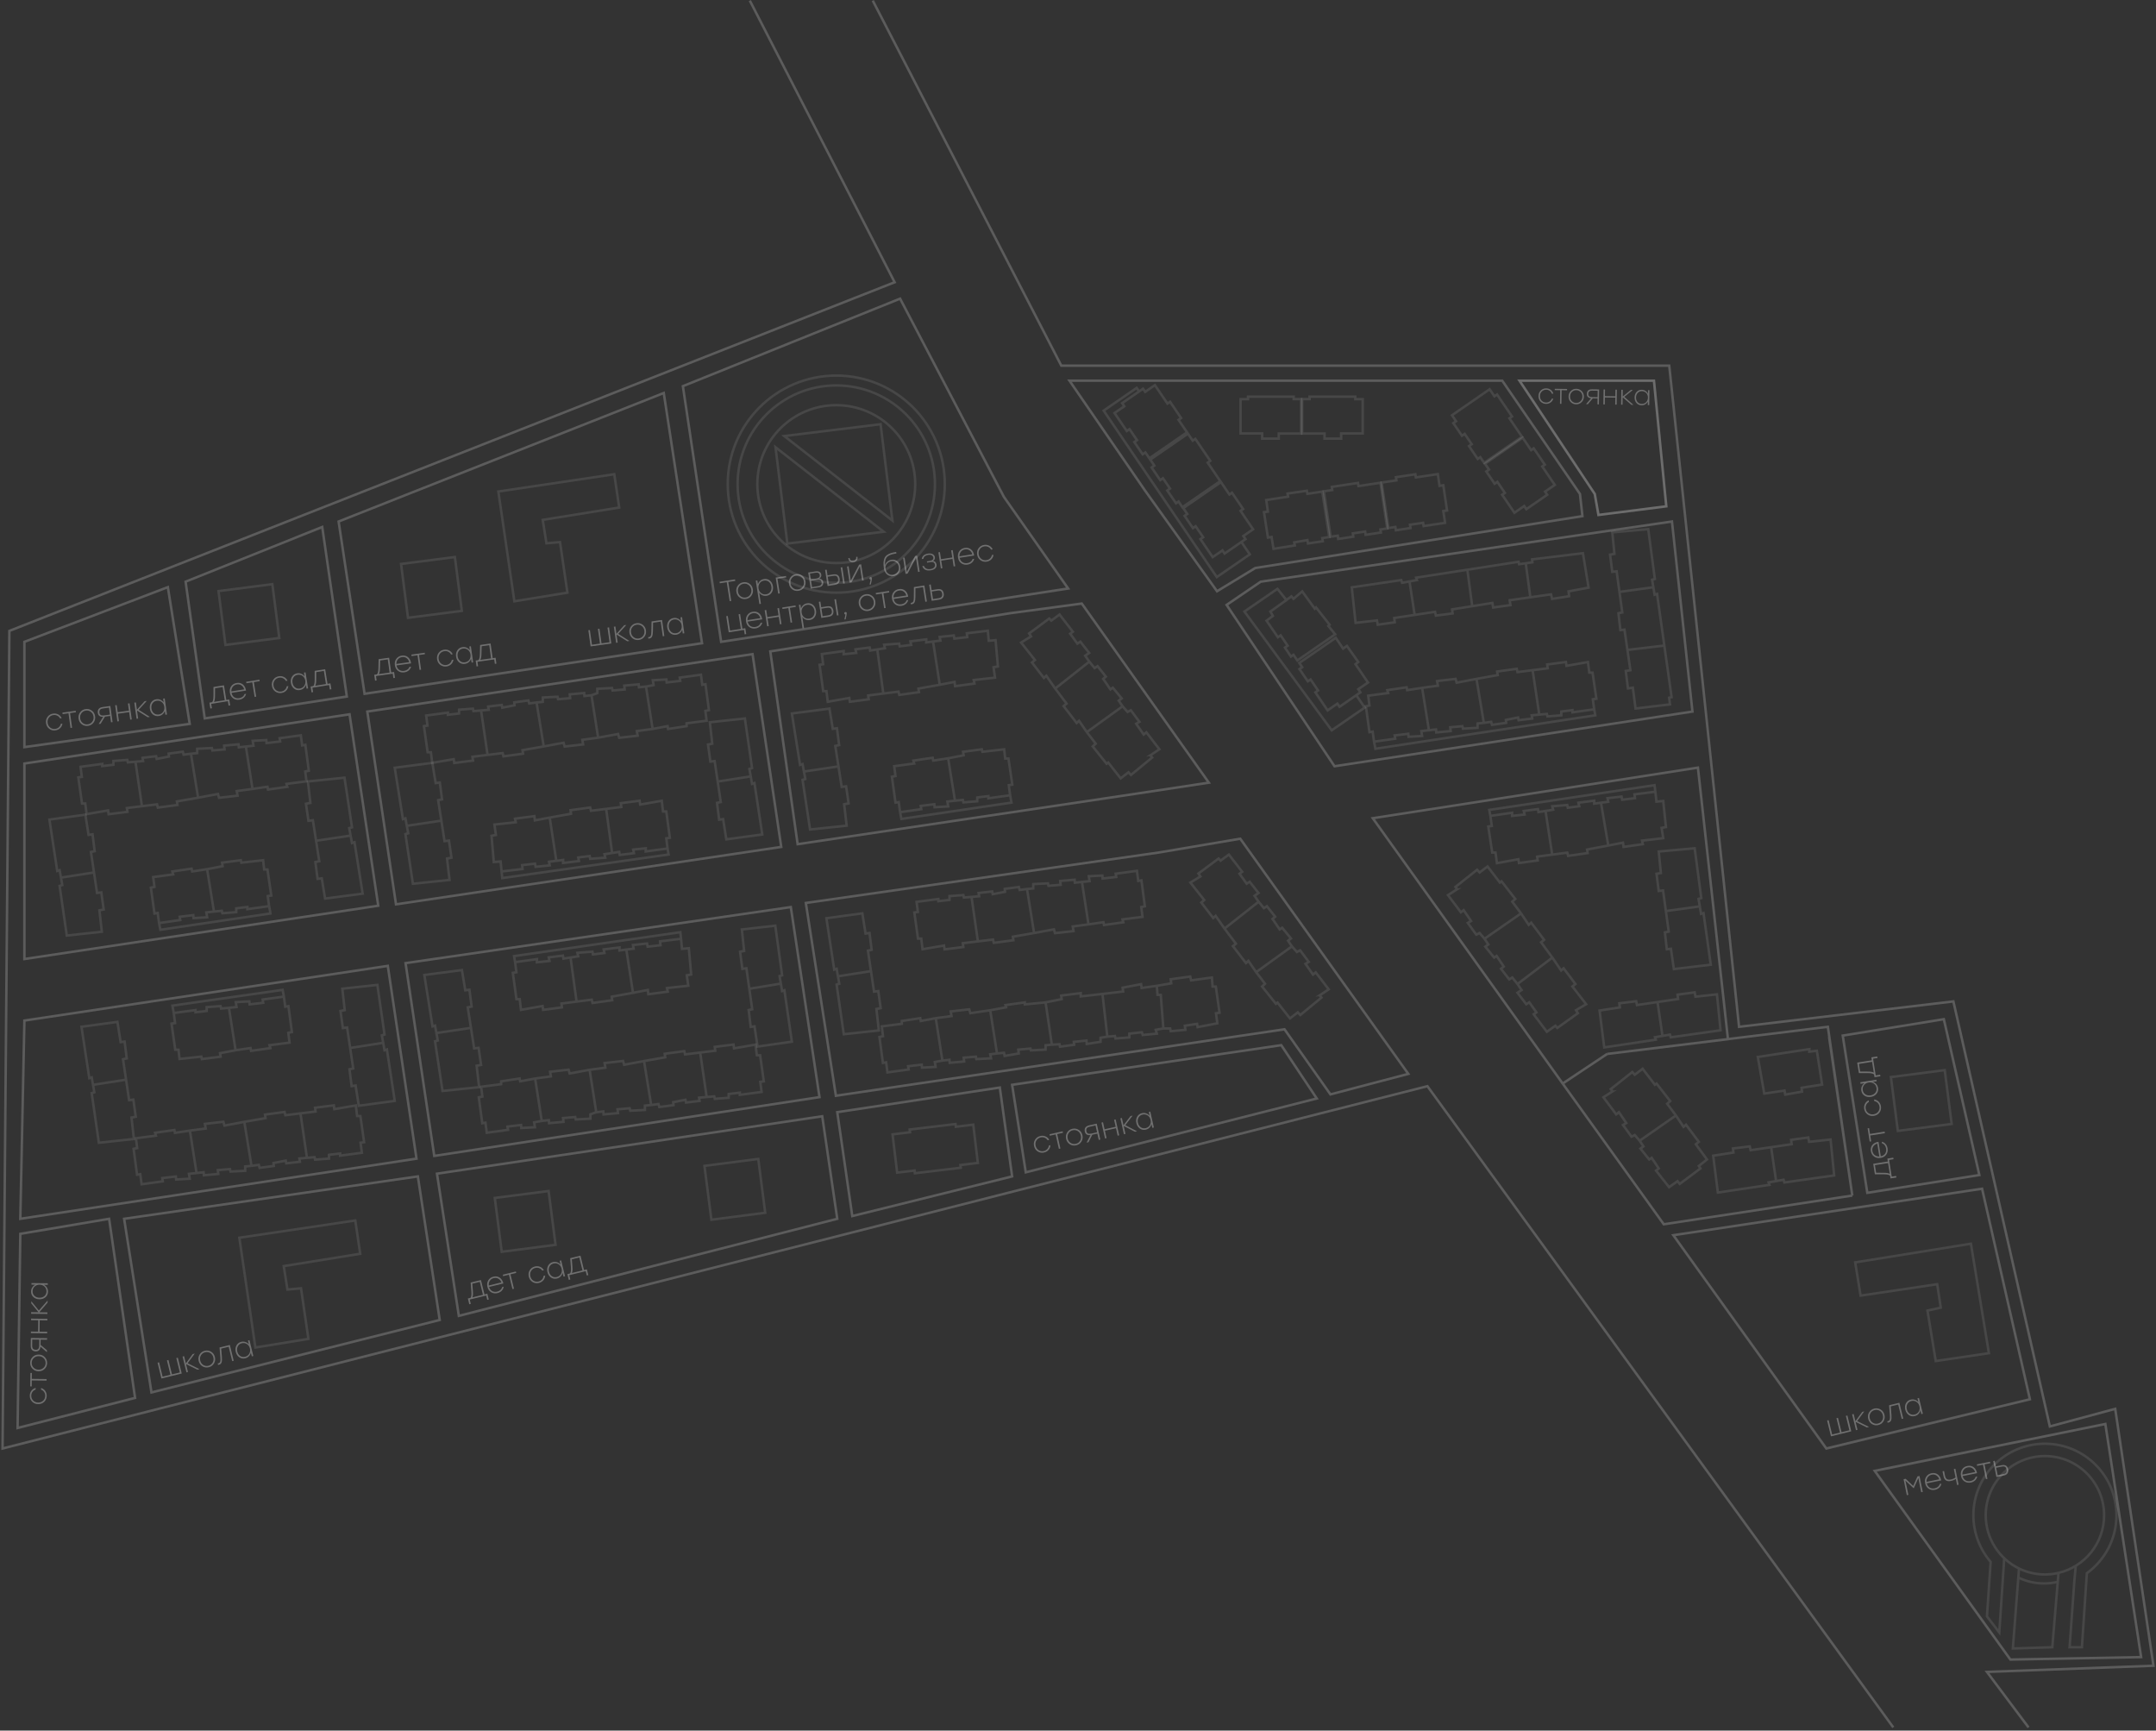 <svg width="846" height="679" viewBox="0 0 846 679" fill="none" xmlns="http://www.w3.org/2000/svg">
<rect x="0" y="0" width="846" height="679" fill="#333333" stroke="none"/>
<path opacity="0.2" d="M294.226 0.238L351.049 110.745L3.68 247.537L1 568.327L560.113 426.171L742.91 677.761M342.472 0.238L416.448 143.468H654.996L682.394 402.88L766.497 392.912L804.349 559.679L829.998 552.771L845 653.564L779.667 655.984L795.98 677.761M717.715 406.859L726.828 469.086M726.828 469.086L652.851 480.352L613.19 425.142M726.828 469.086L717.239 402.88L630.612 413.527M630.612 413.527L613.19 425.142M630.612 413.527L678.039 407.72L666.253 301.181L538.67 321.029L613.19 425.142M9.577 251.828L65.864 230.371L74.441 284.015L9.577 293.134V251.828ZM9.577 299.571V376.282L148.417 355.361L137.16 280.26L9.577 299.571ZM9.577 400.422L7.969 478.206L163.427 454.602L152.169 378.964L9.577 400.422ZM7.969 484.107L6.897 560.281L52.998 548.479L42.813 478.206L7.969 484.107ZM48.709 478.206L59.431 546.334L172.54 517.902L163.963 461.576L48.709 478.206ZM171.468 460.503L180.045 516.293L328.534 478.206L322.637 437.973L171.468 460.503ZM159.138 377.892L170.396 453.53L321.565 430.463L310.308 355.898L159.138 377.892ZM155.386 354.825L306.555 332.294L295.298 256.656L144.129 279.187L155.386 354.825ZM72.832 228.225L126.439 206.767L136.088 273.286L80.337 281.869L72.832 228.225ZM132.871 204.622L260.454 154.196L275.464 252.365L143.056 272.213L132.871 204.622ZM267.959 151.514L353.193 117.182L393.933 194.966L419.128 230.907L282.969 251.828L267.959 151.514ZM327.998 429.926L316.205 354.288L455.045 334.44L486.672 329.076L552.608 421.343L522.052 429.39L504.027 403.848L327.998 429.926ZM302.267 255.583L312.988 331.221L438.963 312.446L474.343 307.082L424.489 236.808L396.614 240.563L302.267 255.583ZM328.534 436.363L334.431 477.133L397.15 461.576L392.325 426.708L328.534 436.363ZM397.15 425.635L402.51 459.967L516.692 430.999L502.754 410.078L397.15 425.635ZM656.604 484.643L777.754 466.404L796.516 549.016L716.643 568.328L656.604 484.643ZM723.076 406.323L762.744 399.886L776.682 461.04L732.725 468.013L723.076 406.323ZM419.664 149.368H589.477L619.966 193.816L620.933 202.511L492.569 222.861L477.559 231.98L449.167 192.284L419.664 149.368ZM664.109 279.187L523.66 300.644L481.312 237.344L494.713 228.225L656.068 204.622L664.109 279.187ZM596.252 149.368L625.773 193.816L627.225 202.043L653.842 198.656L649.002 149.368H596.252ZM735.628 577.101L826.126 558.711L840.161 650.176L788.862 651.144L735.628 577.101Z" stroke="white" stroke-width="0.968"/>
<path opacity="0.1" d="M625.773 193.816L596.252 149.369H649.002L653.842 198.656L627.225 202.044L625.773 193.816Z" stroke="white" stroke-width="0.968"/>
<path opacity="0.1" d="M497.518 210.912L498.948 210.691L499.717 215.338L508.072 214.01L507.852 212.793L513.019 211.908L513.239 213.236L519.065 212.351L518.846 211.134L521.594 210.691L518.846 192.877L513.019 193.762L512.799 192.545L505.214 193.651L505.434 194.869L496.859 196.196L497.518 200.733L495.979 200.954L497.518 210.912Z" stroke="white" stroke-width="0.968"/>
<path opacity="0.1" fill-rule="evenodd" clip-rule="evenodd" d="M553.277 205.893L553.469 207.183L547.731 208.049L547.539 206.759L544.794 207.174L542.138 189.342L547.94 188.467L547.756 187.237L555.384 186.086L555.567 187.316L564.188 186.017L564.874 190.622L566.346 190.4L567.818 200.292L566.348 200.514L567.035 205.136L558.62 206.406L558.428 205.117L553.277 205.893Z" stroke="white" stroke-width="0.968"/>
<path opacity="0.1" fill-rule="evenodd" clip-rule="evenodd" d="M524.925 210.172L522.135 210.593L519.479 192.762L522.768 192.265L522.584 191.035L532.872 189.484L533.055 190.714L541.677 189.412L544.346 207.334L543.156 207.513L541.685 207.735L541.864 208.935L535.864 209.84L535.671 208.551L530.837 209.28L531.029 210.569L525.117 211.461L524.925 210.172Z" stroke="white" stroke-width="0.968"/>
<path opacity="0.1" d="M446.969 153.589L446.024 152.2L433.076 161.114L477.461 226.419L490.409 217.504L487.109 212.649M446.969 153.589L440.324 158.174L441.165 159.409L437.335 162.051L442.148 169.116L443.216 168.378L446.161 172.702L445.093 173.441L448.374 178.257L449.442 177.519L451.012 179.822L460.389 173.351M446.969 153.589L448.516 152.521L449.363 153.75L453.179 151.117L458.107 158.356L459.126 157.653L463.464 164.031L462.445 164.734L465.787 169.626L460.389 173.351M487.109 212.649L488.724 211.534L487.883 210.3L491.7 207.666L486.771 200.43L487.79 199.726L483.428 193.324L482.409 194.027L479.092 189.157L473.668 192.9M487.109 212.649L480.528 217.19L479.687 215.956L475.857 218.599L471.045 211.534L472.113 210.797L469.168 206.474L468.1 207.211L464.819 202.395L465.887 201.658L464.317 199.353L473.668 192.9M460.738 173.862L460.389 173.351M460.738 173.862L451.36 180.334L452.956 182.675L451.887 183.413L455.268 188.376L456.336 187.638L459.101 191.697L458.032 192.435L461.463 197.47L462.457 196.784L463.298 198.019L463.978 199.018L473.405 192.513M460.738 173.862L466.135 170.138L468.015 172.899L469.035 172.195L474.917 180.829L473.898 181.532L478.828 188.771L473.405 192.513M473.405 192.513L473.668 192.9" stroke="white" stroke-width="0.968"/>
<path opacity="0.1" d="M532.203 272.771L535.503 277.626L522.555 286.541L488.31 239.944L501.258 231.03L504.787 235.436M532.203 272.771L533.817 271.656L532.976 270.422L536.794 267.787L531.888 260.601L532.976 259.735L528.521 253.446L527.024 254.479L524.145 250.25L519.199 253.663L509.848 260.117L510.98 261.78L509.912 262.517L513.193 267.333L514.261 266.596L517.206 270.919L516.138 271.656L520.95 278.721L524.78 276.078L525.621 277.312L532.203 272.771ZM504.787 235.436L506.723 233.984L507.55 234.952L510.98 232.048L515.918 238.823L516.401 238.339L521.725 245.115L521.241 245.599L523.921 248.893L518.498 252.635L509.072 259.14L508.391 258.141L507.55 256.905L506.556 257.592L504.202 254.08L505.271 253.342L502.507 249.283L501.438 250.022L496.981 243.535L499.463 241.654L498.496 239.944L504.787 235.436Z" stroke="white" stroke-width="0.968"/>
<path opacity="0.1" fill-rule="evenodd" clip-rule="evenodd" d="M510.564 156.586L510.564 170.108L501.773 170.108L501.773 172.101L495.251 172.101L495.251 170.068L486.787 170.068L486.787 156.618L489.716 156.618L489.716 155.639L507.63 155.639L507.63 156.586L510.564 156.586Z" stroke="white" stroke-width="0.968"/>
<path opacity="0.1" fill-rule="evenodd" clip-rule="evenodd" d="M510.95 156.586L513.884 156.586L513.884 155.639L531.798 155.639L531.798 156.618L534.727 156.618L534.727 170.068L526.263 170.068L526.263 172.101L519.741 172.101L519.741 170.108L510.95 170.108L510.95 156.586Z" stroke="white" stroke-width="0.968"/>
<path opacity="0.1" fill-rule="evenodd" clip-rule="evenodd" d="M571.347 165.267L569.752 162.926L584.525 152.729L586.407 155.488L587.426 154.784L593.308 163.42L592.288 164.124L597.219 171.36L582.369 181.609L581.688 180.61L580.848 179.375L579.853 180.061L576.424 175.023L577.49 174.285L574.727 170.23L573.658 170.965L570.278 166.002L571.347 165.267Z" stroke="white" stroke-width="0.968"/>
<path opacity="0.1" fill-rule="evenodd" clip-rule="evenodd" d="M587.559 189.064L586.49 189.802L583.208 184.986L584.277 184.248L582.707 181.944L597.483 171.748L600.799 176.616L601.818 175.913L606.179 182.317L605.162 183.02L610.09 190.255L606.273 192.889L607.115 194.124L598.917 199.78L598.078 198.545L594.248 201.189L589.436 194.124L590.502 193.389L587.559 189.064Z" stroke="white" stroke-width="0.968"/>
<path opacity="0.1" d="M657.617 437.663L654.193 433.081L655.37 432.015L650.021 425.142L649.379 425.622L644.565 419.335L641.463 421.679L640.5 420.614L632.049 427.327C632.263 427.611 632.712 428.179 632.798 428.179L629.161 430.523L634.189 437.236L635.258 436.384L638.147 440.646L636.863 441.392L640.179 445.974L641.463 445.335L643.389 447.572M657.617 437.663L643.389 447.572M657.617 437.663L660.612 442.138L661.575 441.286L666.603 447.999L665.426 448.958L669.812 454.925L666.603 457.482L667.245 458.441L659.114 464.515L658.258 463.449L654.942 465.794L649.807 459.294L650.877 458.441L648.096 454.286L647.133 454.925L643.709 450.663L644.886 449.81L643.389 447.572" stroke="white" stroke-width="0.968"/>
<path opacity="0.1" d="M596.847 358.374L593.399 353.772L594.584 352.702L589.196 345.8L588.55 346.282L583.7 339.968L580.576 342.322L579.606 341.252L571.093 347.994C571.308 348.279 571.761 348.85 571.847 348.85L568.183 351.204L573.248 357.946L574.326 357.09L577.235 361.37L575.942 362.119L579.282 366.721L580.576 366.079L582.515 368.326M596.847 358.374L582.515 368.326M596.847 358.374L599.864 362.868L600.834 362.012L605.898 368.754L604.713 369.717L609.131 375.71M582.515 368.326L584.024 370.573L582.838 371.429L586.287 375.71L587.256 375.068L590.058 379.241L588.981 380.097L592.213 384.271L593.399 383.521L595.446 386.09M595.446 386.09L609.131 375.71M595.446 386.09L597.062 388.444L595.446 389.514L598.894 394.009L600.08 393.259L602.881 397.219L601.804 397.968L606.976 404.817L610.317 402.462L611.071 403.318L619.153 397.54L618.398 396.363L622.385 394.009L616.997 387.053L618.183 386.09L613.549 379.922L612.579 380.778L609.131 375.71" stroke="white" stroke-width="0.968"/>
<path opacity="0.1" d="M492.905 381.436L496.385 385.971L495.228 387.055L500.661 393.855L501.294 393.366L506.186 399.587L509.244 397.196L510.219 398.248L518.546 391.405C518.328 391.124 517.872 390.562 517.787 390.563L521.378 388.164L516.267 381.519L515.213 382.388L512.271 378.164L513.54 377.399L510.166 372.862L508.896 373.52L506.943 371.309M492.905 381.436L506.943 371.309M492.905 381.436L489.853 377L488.906 377.868L483.795 371.223L484.954 370.246L480.493 364.338M506.943 371.309L505.417 369.091L506.578 368.221L503.102 364.005L502.152 364.659L499.318 360.541L500.372 359.672L497.111 355.56L495.949 356.324L493.885 353.794M493.885 353.794L480.493 364.338M493.885 353.794L492.251 351.471L493.835 350.381L490.356 345.952L489.194 346.716L486.363 342.811L487.419 342.049L482.199 335.299L478.928 337.693L478.169 336.851L470.255 342.728L471.019 343.89L467.107 346.294L472.542 353.148L471.383 354.125L476.059 360.204L477.006 359.337L480.493 364.338" stroke="white" stroke-width="0.968"/>
<path opacity="0.1" d="M426.465 287.249L429.945 291.784L428.788 292.868L434.221 299.668L434.854 299.179L439.746 305.4L442.804 303.009L443.78 304.061L452.106 297.218C451.888 296.937 451.432 296.375 451.347 296.376L454.938 293.977L449.827 287.332L448.773 288.201L445.831 283.977L447.1 283.212L443.726 278.675L442.456 279.333L440.503 277.122M426.465 287.249L440.503 277.122M426.465 287.249L423.413 282.813L422.466 283.681L417.355 277.036L418.514 276.059L414.053 270.151M440.503 277.122L438.977 274.904L440.138 274.034L436.662 269.818L435.712 270.472L432.878 266.354L433.932 265.485L430.671 261.373L429.509 262.137L427.445 259.607M427.445 259.607L414.053 270.151M427.445 259.607L425.811 257.284L427.395 256.194L423.917 251.765L422.754 252.529L419.924 248.624L420.979 247.862L415.76 241.112L412.488 243.506L411.729 242.664L403.815 248.541L404.579 249.703L400.668 252.107L406.102 258.961L404.943 259.938L409.619 266.017L410.566 265.15L414.053 270.151" stroke="white" stroke-width="0.968"/>
<path opacity="0.1" d="M558.035 269.885L552.169 270.778L551.955 269.672L544.383 270.778L544.71 271.92L536.865 272.961L537.365 276.811L535.963 277.115L537.365 287.27L538.623 287.057L539.156 291.003M558.035 269.885L560.701 286.524M558.035 269.885L564.221 269.032L563.901 267.219L571.154 266.365L571.58 267.859L579.366 266.365M560.701 286.524L557.715 286.844L558.035 288.764L552.702 289.084L552.595 287.91L547.262 288.55L547.476 289.83L539.156 291.003M560.701 286.524L563.474 286.204L563.581 287.377L569.234 286.844L569.056 285.351L573.82 284.924L574.034 285.884L579.793 285.564L579.793 283.857L582.246 283.617M539.156 291.003L539.69 293.777L625.976 280.658L625.549 278.311M582.246 283.617L579.366 266.365M582.246 283.617L585.126 283.217L585.446 284.391L590.992 283.617L590.885 282.471L595.685 281.511L595.898 282.577L601.231 281.938L601.018 280.658L604.004 280.391M579.366 266.365L587.686 264.872L587.472 263.486L595.152 262.419L595.472 263.699L601.391 262.952M625.549 278.311L617.017 279.484L617.017 278.631L612.644 279.164L612.644 280.658L607.204 281.084L606.991 280.124L604.004 280.391M625.549 278.311L625.016 274.365L626.403 274.152L624.909 263.912L623.629 263.912L623.096 259.753L614.67 261.246L614.457 259.753L607.097 260.713L607.311 262.206L601.391 262.952M604.004 280.391L601.391 262.952" stroke="white" stroke-width="0.968"/>
<path opacity="0.1" d="M99.082 309.55L104.951 308.68L105.161 309.787L112.737 308.71L112.414 307.566L120.264 306.556L119.778 302.704L121.182 302.406L119.819 292.245L118.56 292.453L118.042 288.505L109.718 289.646L109.927 290.926L104.591 291.546L104.489 290.372L99.155 290.671L99.468 292.592L96.48 292.901M99.082 309.55L96.48 292.901M99.082 309.55L92.892 310.379L93.205 312.193L85.949 313.018L85.529 311.524L77.737 312.987M96.48 292.901L93.706 293.21L93.604 292.036L87.949 292.548L88.121 294.042L83.355 294.45L83.145 293.489L77.385 293.787L77.378 295.493L74.924 295.724M74.924 295.724L77.737 312.987M74.924 295.724L72.043 296.112L71.727 294.938L66.178 295.69L66.28 296.837L61.477 297.778L61.268 296.711L55.932 297.33L56.141 298.61L53.153 298.866M77.737 312.987L69.412 314.447L69.62 315.835L61.936 316.872L61.621 315.59L55.699 316.314M53.153 298.866L50.166 299.121L49.956 298.16L44.515 298.565L44.509 300.059L40.134 300.575L40.138 299.722L31.601 300.862L32.119 304.81L30.731 305.018L32.185 315.263L33.465 315.268L33.982 319.43L42.413 317.969L42.621 319.463L49.984 318.532L49.776 317.038L55.699 316.314M53.153 298.866L55.699 316.314" stroke="white" stroke-width="0.968"/>
<path opacity="0.1" d="M74.52 443.604L68.65 444.474L68.441 443.367L60.864 444.444L61.188 445.588L53.338 446.598L53.824 450.45L52.42 450.748L53.783 460.909L55.042 460.701L55.56 464.649L63.884 463.508L63.675 462.227L69.011 461.608L69.113 462.782L74.447 462.482L74.134 460.561L77.122 460.253M74.52 443.604L77.122 460.253M74.52 443.604L80.71 442.775L80.397 440.961L87.653 440.135L88.073 441.63L95.865 440.167M77.122 460.253L79.896 459.944L79.998 461.117L85.653 460.606L85.481 459.112L90.247 458.704L90.457 459.665L96.217 459.367L96.224 457.661L98.678 457.43M98.678 457.43L95.865 440.167M98.678 457.43L101.559 457.041L101.875 458.216L107.424 457.464L107.322 456.317L112.125 455.376L112.334 456.443L117.669 455.824L117.461 454.543L120.449 454.288M95.865 440.167L104.19 438.706L103.982 437.319L111.666 436.282L111.981 437.563L117.903 436.84M120.449 454.288L123.436 454.033L123.646 454.994L129.087 454.588L129.093 453.095L133.468 452.579L133.464 453.432L142.001 452.292L141.483 448.344L142.871 448.136L141.417 437.891L140.137 437.886L139.62 433.724L131.189 435.185L130.981 433.691L123.618 434.622L123.825 436.116L117.903 436.84M120.449 454.288L117.903 436.84" stroke="white" stroke-width="0.968"/>
<path opacity="0.1" d="M427.12 362.685L432.991 361.828L433.198 362.935L440.777 361.874L440.456 360.729L448.308 359.735L447.83 355.883L449.235 355.587L447.893 345.423L446.634 345.629L446.124 341.68L437.798 342.803L438.003 344.085L432.667 344.693L432.567 343.519L427.232 343.807L427.541 345.729L424.553 346.031M427.12 362.685L424.553 346.031M427.12 362.685L420.929 363.502L421.238 365.317L413.98 366.127L413.563 364.631L405.768 366.078M424.553 346.031L421.778 346.335L421.678 345.161L416.022 345.66L416.191 347.155L411.424 347.553L411.217 346.592L405.455 346.877L405.445 348.584L402.991 348.81M402.991 348.81L405.768 366.078M402.991 348.81L400.109 349.192L399.796 348.017L394.245 348.758L394.345 349.904L389.54 350.836L389.333 349.768L383.996 350.376L384.202 351.657L381.214 351.906M405.768 366.078L397.44 367.522L397.645 368.91L389.959 369.93L389.647 368.649L383.723 369.36M381.214 351.906L378.226 352.155L378.018 351.194L372.576 351.588L372.567 353.081L368.191 353.589L368.196 352.735L359.657 353.858L360.167 357.807L358.779 358.012L360.211 368.26L361.491 368.268L362 372.43L370.434 370.987L370.639 372.482L378.004 371.566L377.799 370.071L383.723 369.36M381.214 351.906L383.723 369.36" stroke="white" stroke-width="0.968"/>
<path opacity="0.1" d="M81.27 341.028L75.405 341.926L75.191 340.82L67.619 341.933L67.948 343.076L60.103 344.124L60.607 347.973L59.205 348.278L60.617 358.433L61.875 358.218L62.412 362.164M81.27 341.028L83.953 357.664M81.27 341.028L87.353 339.853L87.127 338.475L94.486 337.508L94.701 338.475L103.246 337.508L103.662 341.133L104.942 341.131L106.445 351.369L105.059 351.584L105.596 355.53M83.953 357.664L80.966 357.987L81.288 359.906L75.956 360.231L75.848 359.058L70.516 359.703L70.73 360.983L62.412 362.164M83.953 357.664L87.039 357.36L87.254 358.32L92.693 357.888L92.691 356.395L97.064 355.858L97.064 356.711L105.596 355.53M62.412 362.164L62.929 364.811L106.125 358.412L105.596 355.53" stroke="white" stroke-width="0.968"/>
<path opacity="0.1" d="M372.045 297.525L366.18 298.423L365.965 297.317L358.394 298.431L358.723 299.573L350.878 300.621L351.382 304.47L349.98 304.775L351.392 314.93L352.65 314.715L353.187 318.661M372.045 297.525L374.727 314.161M372.045 297.525L378.128 296.35L377.902 294.972L385.261 294.005L385.475 294.972L394.02 294.005L394.437 297.63L395.717 297.628L397.22 307.866L395.834 308.081L396.371 312.027M374.727 314.161L371.741 314.484L372.063 316.403L366.73 316.728L366.623 315.555L361.29 316.2L361.505 317.48L353.187 318.661M374.727 314.161L377.814 313.858L378.028 314.817L383.467 314.385L383.466 312.892L387.838 312.355L387.839 313.208L396.371 312.027M353.187 318.661L353.704 321.308L396.9 314.909L396.371 312.027" stroke="white" stroke-width="0.968"/>
<path opacity="0.1" d="M92.437 412.075L98.306 411.205L98.515 412.312L106.092 411.236L105.769 410.092L113.618 409.082L113.133 405.23L114.537 404.932L113.173 394.77L111.915 394.979L111.397 391.03M92.437 412.075L89.835 395.426M92.437 412.075L86.348 413.22L86.567 414.6L79.204 415.531L78.994 414.563L70.445 415.489L70.045 411.862L68.765 411.857L67.312 401.612L68.699 401.405L68.181 397.456M89.835 395.426L92.822 395.118L92.51 393.197L97.844 392.898L97.946 394.071L103.281 393.452L103.073 392.171L111.397 391.03M89.835 395.426L86.747 395.715L86.537 394.754L81.096 395.16L81.09 396.653L76.715 397.169L76.718 396.316L68.181 397.456M111.397 391.03L110.893 388.381L67.666 394.571L68.181 397.456" stroke="white" stroke-width="0.968"/>
<path opacity="0.1" d="M234.7 289.435L232.098 272.786M234.7 289.435L228.51 290.264L228.823 292.079L221.567 292.904L221.146 291.409L213.354 292.872M234.7 289.435L242.533 287.986L242.954 289.481L250.21 288.656L249.897 286.842L256.086 286.012M232.098 272.786L229.323 273.095L229.221 271.922L223.566 272.433L223.738 273.927L218.973 274.335L218.763 273.374L213.002 273.672L212.996 275.379L210.542 275.61M232.098 272.786L234.383 271.956L234.389 270.249L240.15 269.952L240.36 270.912L245.125 270.504L244.953 269.01L250.608 268.499L250.71 269.673L253.485 269.363M210.542 275.61L213.354 292.872M210.542 275.61L207.66 275.998L207.345 274.823L201.796 275.576L201.898 276.722L197.095 277.663L196.886 276.596L191.55 277.215L191.759 278.496L188.771 278.751M213.354 292.872L205.029 294.333L205.237 295.72L197.554 296.757L197.239 295.476L191.317 296.2M188.771 278.751L185.784 279.006L185.574 278.045L180.133 278.451L180.127 279.944L175.752 280.46L175.755 279.607L167.218 280.747L167.736 284.696L166.349 284.904L167.802 295.148L169.082 295.153L169.599 299.315L178.031 297.855L178.239 299.349L185.602 298.417L185.394 296.923L191.317 296.2M188.771 278.751L191.317 296.2M256.086 286.012L261.956 284.905L262.165 286.012L269.419 284.905L269.419 283.792L277.268 282.782L276.783 278.93L278.186 278.632L276.823 268.47L275.565 268.679L275.047 264.73L266.723 265.871L266.931 267.152L261.596 267.771L261.494 266.598L256.16 266.897L256.472 268.818L253.485 269.363M256.086 286.012L253.485 269.363" stroke="white" stroke-width="0.968"/>
<path opacity="0.1" d="M231.363 419.739L233.964 436.388M231.363 419.739L237.552 418.91L237.239 417.096L244.495 416.271L244.916 417.766L252.708 416.303M231.363 419.739L223.529 421.188L223.108 419.694L215.852 420.519L216.165 422.333L209.976 423.162M233.964 436.388L236.739 436.079L236.841 437.253L242.496 436.741L242.324 435.248L247.089 434.839L247.299 435.8L253.06 435.502L253.066 433.796L255.52 433.565M233.964 436.388L231.679 437.219L231.673 438.925L225.912 439.223L225.703 438.262L220.937 438.67L221.109 440.164L215.454 440.676L215.352 439.502L212.578 439.811M255.52 433.565L252.708 416.303M255.52 433.565L258.402 433.177L258.717 434.351L264.266 433.599L264.164 432.452L268.967 431.511L269.177 432.579L274.512 431.959L274.304 430.679L277.291 430.424M252.708 416.303L261.033 414.842L260.825 413.454L268.508 412.417L268.823 413.699L274.746 412.975M277.291 430.424L280.278 430.168L280.488 431.129L285.929 430.724L285.935 429.231L290.31 428.714L290.307 429.567L298.844 428.427L298.326 424.479L299.713 424.271L298.26 414.026L296.98 414.021L296.463 409.859L288.031 411.32L287.823 409.826L280.46 410.757L280.668 412.251L274.746 412.975M277.291 430.424L274.746 412.975M209.976 423.162L204.106 424.269L203.897 423.162L196.643 424.269L196.643 425.383L188.794 426.393L189.279 430.245L187.876 430.543L189.239 440.704L190.497 440.496L191.015 444.444L199.339 443.303L199.131 442.023L204.466 441.403L204.568 442.577L209.902 442.278L209.59 440.357L212.578 439.811M209.976 423.162L212.578 439.811" stroke="white" stroke-width="0.968"/>
<path opacity="0.1" d="M388.556 396.382L391.222 413.34M388.556 396.382L394.766 395.232L394.528 394.355L402.129 393.289L402.129 394.088L410.28 393.289M388.556 396.382L380.743 397.51L380.322 396.016L373.066 396.841L373.379 398.655L367.189 399.484M391.222 413.34L393.952 413.063L394.208 414.3L399.755 413.34L399.567 411.824L404.332 411.416L404.513 412.122L410.273 411.824L410.28 410.118L412.734 409.887M391.222 413.34L388.556 413.66L388.886 415.247L383.126 415.545L382.916 414.584L378.15 414.992L378.322 416.486L372.668 416.998L372.565 415.824L369.791 416.133M412.734 409.887L410.28 393.289M412.734 409.887L415.753 409.714L415.931 410.673L421.48 409.921L421.378 408.774L426.312 408.281L426.419 409.607L431.859 408.754L431.859 407.154L434.505 406.746M410.28 393.289L416.601 392.01L416.393 390.622L424.077 389.662L424.077 390.942L432.605 389.982M456.497 403.528L453.51 404.061L453.937 405.553L448.391 406.088L448.071 405.021L443.149 405.553L443.143 407.046L437.702 407.451L437.492 406.491L434.505 406.746M456.497 403.528L455.473 390.348L454.193 390.343L453.937 386.783M456.497 403.528L459.163 403.528L459.376 404.594L465.136 404.061L464.923 402.461L469.722 401.715L469.936 402.995L477.666 401.509L477.148 397.56L478.535 397.352L477.082 387.108L475.802 387.103L475.545 383.542L467.376 384.649L467.056 383.156L459.376 384.223L459.59 385.823L453.937 386.783M453.937 386.783L447.964 387.642L447.757 386.148L440.504 387.528L440.711 389.022L432.605 389.982M434.505 406.746L432.605 389.982M367.189 399.484L361.319 400.591L361.11 399.484L353.857 400.591L353.857 401.705L346.007 402.715L346.493 406.567L345.089 406.865L346.452 417.026L347.711 416.818L348.229 420.766L356.553 419.625L356.344 418.345L361.68 417.725L361.782 418.899L367.116 418.6L366.803 416.679L369.791 416.133M367.189 399.484L369.791 416.133" stroke="white" stroke-width="0.968"/>
<path opacity="0.1" d="M649.547 310.629L641.36 311.678L641.548 313.17L636.535 313.78L636.279 312.549L630.776 313.17L631.075 314.59L628.216 314.951M649.547 310.629L649.227 308.069L584.372 317.78L584.814 320.124M649.547 310.629L649.974 314.533L652.64 314.276L653.707 324.495L652.001 324.815L652.64 328.868L644.321 329.828L644.641 331.214L637.068 332.281L636.855 330.616L631.075 331.765M628.216 314.951L631.075 331.765M628.216 314.951L625.549 315.322L625.549 314.149L619.363 314.951L619.683 316.337L615.204 316.922L614.987 315.855L609.107 316.337L609.444 317.692L606.458 318.188M631.075 331.765L622.765 333.313L622.988 334.698L615.316 335.815L614.987 334.537L609.073 335.323M584.814 320.124L593.339 318.894L593.339 320.122L598.245 319.588L597.925 318.188L603.471 317.455L603.685 318.628L606.458 318.188M584.814 320.124L585.373 324.067L583.988 324.289L585.549 334.518L586.829 334.51L587.389 338.666L595.805 337.117L596.029 338.609L603.381 337.6L603.158 336.109L609.073 335.323M606.458 318.188L609.073 335.323" stroke="white" stroke-width="0.968"/>
<path opacity="0.1" d="M196.811 341.936L205.046 340.948L204.882 339.442L209.924 338.869L210.161 340.112L215.695 339.533L215.419 338.098L218.294 337.758M196.811 341.936L197.089 344.521L262.349 335.276L261.944 332.909M196.811 341.936L196.448 337.996L193.767 338.232L192.868 327.916L194.586 327.608L194.011 323.515L202.378 322.617L202.08 321.216L209.699 320.204L209.885 321.885L215.706 320.776M218.294 337.758L215.706 320.776M218.294 337.758L220.977 337.406L220.957 338.59L227.18 337.833L226.882 336.432L231.388 335.881L231.587 336.958L237.497 336.522L237.182 335.152L240.188 334.678M215.706 320.776L224.072 319.285L223.872 317.886L231.592 316.824L231.9 318.116L237.85 317.373M261.944 332.909L253.367 334.077L253.388 332.839L248.454 333.335L248.752 334.75L243.173 335.442L242.978 334.257L240.188 334.678M261.944 332.909L261.449 328.927L262.843 328.715L261.448 318.385L260.163 318.382L259.67 314.186L251.197 315.676L250.998 314.17L243.6 315.125L243.799 316.631L237.85 317.373M240.188 334.678L237.85 317.373" stroke="white" stroke-width="0.968"/>
<path opacity="0.1" d="M267.239 368.343L259.006 369.348L259.173 370.854L254.132 371.437L253.893 370.194L248.36 370.785L248.639 372.22L245.765 372.565M267.239 368.343L266.956 365.759L201.715 375.137L202.124 377.504M267.239 368.343L267.61 372.283L270.291 372.041L271.211 382.355L269.494 382.666L270.076 386.759L261.712 387.673L262.013 389.074L254.396 390.101L254.206 388.421L248.387 389.542M245.765 372.565L248.387 389.542M245.765 372.565L243.083 372.922L243.1 371.739L236.879 372.508L237.18 373.908L232.675 374.47L232.473 373.392L226.564 373.841L226.882 375.21L223.877 375.691M248.387 389.542L240.024 391.05L240.227 392.449L232.51 393.526L232.199 392.235L226.251 392.99M202.124 377.504L210.699 376.319L210.681 377.557L215.613 377.05L215.313 375.636L220.89 374.932L221.087 376.117L223.877 375.691M202.124 377.504L202.628 381.484L201.234 381.7L202.651 392.027L203.935 392.027L204.437 396.222L212.907 394.714L213.11 396.22L220.505 395.25L220.303 393.744L226.251 392.99M223.877 375.691L226.251 392.99" stroke="white" stroke-width="0.968"/>
<path opacity="0.1" d="M366.128 251.693L369.003 251.348L368.724 249.913L374.256 249.322L374.496 250.565L379.536 249.982L379.37 248.476L387.603 247.471L387.974 251.411L390.654 251.169L391.575 261.483L389.857 261.795L390.44 265.887L382.075 266.802L382.376 268.202L374.759 269.229L374.57 267.549L368.751 268.67M366.128 251.693L368.751 268.67M366.128 251.693L363.446 252.05L363.463 250.867L357.242 251.636L357.543 253.037L353.038 253.598L352.837 252.521L346.928 252.969L347.246 254.338L344.241 254.819M368.751 268.67L360.388 270.178L360.591 271.577L352.873 272.654L352.563 271.364L346.614 272.118M344.241 254.819L341.451 255.245L341.254 254.06L335.676 254.764L335.977 256.178L331.044 256.685L331.062 255.447L322.488 256.632L322.991 260.613L321.598 260.828L323.014 271.155L324.299 271.155L324.801 275.351L333.271 273.843L333.473 275.349L340.868 274.379L340.666 272.873L346.614 272.118M344.241 254.819L346.614 272.118" stroke="white" stroke-width="0.968"/>
<path opacity="0.1" d="M553.082 228.126L550.165 228.653L549.847 227.598L530.436 230.447L531.921 244.376L540.3 243.426L540.619 245.115L547.301 244.165L547.089 242.477L555.097 241.263M553.082 228.126L555.999 227.598L555.68 226.648L575.781 223.535M553.082 228.126L555.097 241.263M555.097 241.263L563.105 240.05L563.424 241.527L570 240.683L569.788 239.1L577.69 237.834M577.69 237.834L585.592 236.567L585.91 238.361L592.699 237.412L592.381 235.512L600.495 234.351M577.69 237.834L575.781 223.535M575.781 223.535L595.881 220.423L596.093 221.372L598.692 221.003M600.495 234.351L608.609 233.191L609.034 234.985L615.716 233.929L615.504 232.03L623.353 230.553L621.126 217.046L601.185 219.473L601.291 220.634L598.692 221.003M600.495 234.351L598.692 221.003" stroke="white" stroke-width="0.968"/>
<path opacity="0.1" d="M648.769 230.405L648.279 227.464L649.35 227.16L646.757 207.602L632.657 208.888L633.494 217.327L631.783 217.622L632.644 224.355L634.353 224.167L635.462 232.237M648.769 230.405L649.259 233.346L650.224 233.04L653.073 253.295M648.769 230.405L635.462 232.237M635.462 232.237L636.57 240.306L635.072 240.604L635.828 247.229L637.431 247.039L638.594 255.003M638.594 255.003L639.758 262.967L637.94 263.26L638.8 270.1L640.724 269.808L641.777 277.984L655.295 276.369L654.96 273.75L655.923 273.551L653.073 253.295M638.594 255.003L653.073 253.295" stroke="white" stroke-width="0.968"/>
<path opacity="0.1" d="M139.408 478.86L93.917 485.636L100.209 528.707L121.018 525.319L118.115 505.477L112.791 505.961L111.339 496.766L141.344 491.927L139.408 478.86Z" stroke="white" stroke-width="0.968"/>
<path opacity="0.1" d="M241.037 186.073L195.546 192.849L201.837 235.92L222.647 232.532L219.743 212.69L214.42 213.174L212.968 203.979L242.972 199.14L241.037 186.073Z" stroke="white" stroke-width="0.968"/>
<path opacity="0.1" d="M727.967 495.307L773.372 487.978L780.429 530.931L759.571 534.008L756.326 514.22L761.545 513.068L760.143 503.865L730.082 508.345L727.967 495.307Z" stroke="white" stroke-width="0.968"/>
<path opacity="0.1" d="M666.99 355.621L666.5 352.681L667.571 352.376L664.978 332.818L650.879 334.104L651.715 342.544L650.004 342.838L650.865 349.571L652.574 349.383L653.683 357.453M666.99 355.621L667.48 358.562L668.445 358.256L671.294 378.512L656.816 380.219L655.652 372.255L654.049 372.445L653.293 365.821L654.791 365.523L653.683 357.453M666.99 355.621L653.683 357.453" stroke="white" stroke-width="0.968"/>
<path opacity="0.1" d="M315.46 302.721L316.004 305.649L314.916 305.968L317.855 325.45L332.224 323.959L331.245 315.549L332.986 315.23L332.007 308.523L330.265 308.736L329.013 300.698M315.46 302.721L314.916 299.794L313.936 300.113L310.725 279.939L325.475 278.023L326.781 285.954L328.414 285.741L329.285 292.342L327.761 292.661L329.013 300.698M315.46 302.721L329.013 300.698" stroke="white" stroke-width="0.968"/>
<path opacity="0.1" d="M159.63 324.015L160.174 326.942L159.086 327.262L162.025 346.743L176.394 345.253L175.414 336.843L177.156 336.523L176.176 329.816L174.434 330.029L173.183 321.992M159.63 324.015L159.086 321.087L158.106 321.406L154.894 301.233L169.645 299.317L170.951 307.248L172.584 307.035L173.455 313.635L171.931 313.954L173.183 321.992M159.63 324.015L173.183 321.992" stroke="white" stroke-width="0.968"/>
<path opacity="0.1" d="M23.919 344.34L24.44 347.268L23.399 347.587L26.21 367.069L39.955 365.578L39.017 357.168L40.684 356.849L39.746 350.142L38.08 350.355L36.883 342.318M23.919 344.34L23.399 341.413L22.462 341.732L19.39 321.558L33.499 319.642L34.748 327.573L36.31 327.36L37.143 333.961L35.685 334.28L36.883 342.318M23.919 344.34L36.883 342.318" stroke="white" stroke-width="0.968"/>
<path opacity="0.1" d="M36.502 425.643L37.023 428.571L35.981 428.89L38.793 448.372L52.537 446.881L51.6 438.471L53.266 438.152L52.329 431.445L50.663 431.658L49.465 423.62M36.502 425.643L35.981 422.715L35.044 423.035L31.973 402.861L46.081 400.945L47.331 408.876L48.893 408.663L49.726 415.263L48.268 415.583L49.465 423.62M36.502 425.643L49.465 423.62" stroke="white" stroke-width="0.968"/>
<path opacity="0.1" d="M171.245 405.317L171.789 408.245L170.7 408.564L173.639 428.046L188.009 426.556L187.029 418.145L188.771 417.826L187.791 411.119L186.049 411.332L184.797 403.295M171.245 405.317L170.7 402.39L169.72 402.709L166.509 382.536L181.259 380.619L182.566 388.55L184.199 388.337L185.069 394.938L183.545 395.257L184.797 403.295M171.245 405.317L184.797 403.295" stroke="white" stroke-width="0.968"/>
<path opacity="0.1" d="M328.805 383.056L329.325 385.983L328.284 386.303L331.095 405.784L344.84 404.294L343.903 395.884L345.569 395.565L344.632 388.858L342.966 389.071L341.768 381.033M328.805 383.056L328.284 380.128L327.347 380.448L324.275 360.274L338.384 358.358L339.634 366.289L341.196 366.076L342.029 372.676L340.571 372.996L341.768 381.033M328.805 383.056L341.768 381.033" stroke="white" stroke-width="0.968"/>
<path opacity="0.1" d="M294.581 304.623L294.06 301.696L295.101 301.376L292.29 281.895L278.545 283.385L279.483 291.795L277.817 292.114L278.754 298.821L280.42 298.608L281.617 306.646M294.581 304.623L295.101 307.551L296.038 307.231L299.11 327.405L285.001 329.321L283.752 321.39L282.19 321.603L281.357 315.003L282.815 314.683L281.617 306.646M294.581 304.623L281.617 306.646" stroke="white" stroke-width="0.968"/>
<path opacity="0.1" d="M137.577 327.852L137.032 324.925L138.121 324.605L135.182 305.124L120.812 306.614L121.792 315.024L120.05 315.344L121.03 322.05L122.772 321.838L124.024 329.875M137.577 327.852L138.121 330.78L139.101 330.461L142.312 350.634L127.562 352.55L126.255 344.619L124.623 344.832L123.752 338.232L125.276 337.913L124.024 329.875M137.577 327.852L124.024 329.875" stroke="white" stroke-width="0.968"/>
<path opacity="0.1" d="M150.365 409.155L149.844 406.228L150.886 405.908L148.074 386.427L134.33 387.917L135.267 396.327L133.601 396.646L134.538 403.353L136.204 403.14L137.401 411.178M150.365 409.155L150.886 412.083L151.823 411.763L154.894 431.937L140.786 433.853L139.536 425.922L137.974 426.135L137.141 419.535L138.599 419.215L137.401 411.178M150.365 409.155L137.401 411.178" stroke="white" stroke-width="0.968"/>
<path opacity="0.1" d="M306.401 385.926L305.904 382.998L306.898 382.679L304.215 363.197L291.095 364.687L291.989 373.098L290.399 373.417L291.294 380.124L292.884 379.911L294.027 387.948M306.401 385.926L306.898 388.853L307.793 388.534L310.725 408.707L297.257 410.624L296.064 402.693L294.574 402.905L293.778 396.305L295.17 395.986L294.027 387.948M306.401 385.926L294.027 387.948" stroke="white" stroke-width="0.968"/>
<path opacity="0.1" d="M652.347 406.446L655.284 405.93L655.597 406.998L675.132 404.233L673.722 390.145L665.29 391.056L664.98 389.348L658.255 390.268L658.459 391.976L650.399 393.155M652.347 406.446L649.411 406.962L649.726 407.924L629.496 410.952L627.661 396.489L635.614 395.255L635.41 393.654L642.028 392.84L642.339 394.335L650.399 393.155M652.347 406.446L650.399 393.155" stroke="white" stroke-width="0.968"/>
<path opacity="0.1" d="M696.93 463.401L699.867 462.885L700.18 463.953L719.715 461.188L718.305 447.101L709.873 448.011L709.563 446.303L702.838 447.223L703.041 448.931L694.982 450.111M696.93 463.401L693.994 463.917L694.309 464.879L674.079 467.907L672.244 453.444L680.197 452.211L679.993 450.609L686.611 449.795L686.922 451.29L694.982 450.111M696.93 463.401L694.982 450.111" stroke="white" stroke-width="0.968"/>
<path opacity="0.1" d="M709.981 411.627L709.964 412.639L712.922 412.266L714.983 425.539L706.935 426.791L707.079 428.312L700.515 429.487L700.238 427.897L692.275 429.066L689.759 414.706L709.981 411.627Z" stroke="white" stroke-width="0.968"/>
<rect opacity="0.1" x="194.152" y="470.024" width="21.294" height="21.294" transform="rotate(-7.342 194.152 470.024)" stroke="white" stroke-width="0.968"/>
<rect opacity="0.1" x="157.372" y="221.277" width="21.294" height="21.294" transform="rotate(-7.342 157.372 221.277)" stroke="white" stroke-width="0.968"/>
<rect opacity="0.1" x="85.748" y="231.923" width="21.294" height="21.294" transform="rotate(-7.342 85.748 231.923)" stroke="white" stroke-width="0.968"/>
<rect opacity="0.1" x="276.423" y="457.442" width="21.294" height="21.294" transform="rotate(-7.342 276.423 457.442)" stroke="white" stroke-width="0.968"/>
<rect opacity="0.1" x="741.978" y="422.598" width="21.294" height="21.294" transform="rotate(-7.342 741.978 422.598)" stroke="white" stroke-width="0.968"/>
<path opacity="0.1" d="M792.25 615.417C795.32 616.913 798.768 617.752 802.413 617.752C804.245 617.752 806.027 617.54 807.736 617.139M792.25 615.417C784.514 611.647 779.184 603.708 779.184 594.523C779.184 581.694 789.584 571.294 802.413 571.294C815.242 571.294 825.642 581.694 825.642 594.523C825.642 605.52 818 614.733 807.736 617.139M792.25 615.417L791.977 618.962M807.736 617.139L807.445 620.656M791.977 618.962C795.046 620.458 798.477 621.269 802.121 621.269C803.953 621.269 805.735 621.057 807.445 620.656M791.977 618.962L789.83 646.789L805.317 646.305L807.445 620.656M786.443 611.461L786.051 617.332L784.507 640.498L779.667 634.206L781.119 612.811C776.896 607.899 774.344 601.509 774.344 594.523C774.344 579.021 786.911 566.454 802.413 566.454C817.915 566.454 830.482 579.021 830.482 594.523C830.482 603.879 825.904 612.165 818.867 617.266L816.931 646.305H812.092L813.982 620.104L814.511 614.365" stroke="white" stroke-width="0.968"/>
<circle opacity="0.1" cx="328.147" cy="189.945" r="42.587" stroke="white" stroke-width="0.968"/>
<circle opacity="0.1" cx="328.147" cy="189.945" r="30.973" stroke="white" stroke-width="0.968"/>
<circle opacity="0.1" cx="328.147" cy="189.945" r="38.716" stroke="white" stroke-width="0.968"/>
<g opacity="0.1">
<path d="M308.953 213.273L329.805 210.712L340.231 209.432L345.444 208.792L346.747 208.632L304.312 175.478L304.472 176.782L305.112 181.995L306.392 192.421L308.953 213.273Z" stroke="white" stroke-width="0.968"/>
<path d="M348.096 187.3L345.536 166.448L324.684 169.008L314.258 170.288L309.045 170.929L307.742 171.089L350.177 204.242L350.017 202.939L349.376 197.726L348.096 187.3Z" stroke="white" stroke-width="0.968"/>
</g>
<path opacity="0.1" d="M357.015 443.77L356.945 443.186L374.937 441.029L375.007 441.614L375.064 442.094L375.545 442.037L381.903 441.274L383.703 456.289L377.345 457.052L376.864 457.109L376.922 457.59L376.992 458.174L359 460.331L358.93 459.746L358.873 459.266L358.392 459.324L352.034 460.086L350.234 445.071L356.592 444.309L357.073 444.251L357.015 443.77Z" stroke="white" stroke-width="0.968"/>
<path opacity="0.3" d="M409.692 452.194C408.793 452.396 407.965 452.261 407.208 451.788C406.457 451.306 405.977 450.6 405.768 449.671C405.559 448.741 405.692 447.902 406.167 447.153C406.647 446.394 407.341 445.913 408.247 445.709C408.957 445.55 409.629 445.609 410.263 445.888C410.896 446.158 411.382 446.609 411.721 447.239L411.087 447.381C410.81 446.927 410.427 446.601 409.938 446.401C409.447 446.194 408.926 446.152 408.375 446.276C407.634 446.442 407.071 446.834 406.687 447.453C406.302 448.071 406.196 448.765 406.369 449.536C406.54 450.299 406.933 450.881 407.547 451.283C408.159 451.677 408.832 451.792 409.564 451.627C410.116 451.504 410.57 451.247 410.927 450.857C411.29 450.458 411.499 449.995 411.555 449.466L412.19 449.324C412.152 450.039 411.902 450.658 411.44 451.182C410.985 451.697 410.402 452.035 409.692 452.194ZM416.968 443.882L417.095 444.449L414.828 444.958L416.101 450.624L415.5 450.759L414.228 445.093L411.95 445.604L411.823 445.037L414.701 444.391L416.968 443.882ZM418.75 444.327C419.23 443.568 419.916 443.089 420.808 442.889C421.699 442.689 422.524 442.829 423.283 443.309C424.04 443.782 424.523 444.483 424.731 445.412C424.938 446.334 424.802 447.174 424.321 447.933C423.849 448.69 423.163 449.169 422.264 449.371C421.365 449.573 420.536 449.434 419.777 448.953C419.026 448.471 418.547 447.769 418.34 446.847C418.133 445.926 418.27 445.086 418.75 444.327ZM422.944 443.814C422.332 443.419 421.663 443.304 420.938 443.467C420.212 443.63 419.657 444.02 419.272 444.638C418.886 445.249 418.779 445.939 418.952 446.71C419.123 447.473 419.515 448.052 420.127 448.446C420.74 448.84 421.408 448.956 422.134 448.793C422.859 448.63 423.414 448.24 423.799 447.621C424.184 447.003 424.291 446.313 424.12 445.55C423.946 444.779 423.555 444.2 422.944 443.814ZM427.406 441.538L430.353 440.876L431.753 447.109L431.152 447.244L430.597 444.773L428.603 445.221L427.129 448.147L426.37 448.318L427.909 445.365C427.298 445.439 426.804 445.359 426.427 445.127C426.049 444.894 425.803 444.521 425.687 444.007C425.547 443.38 425.611 442.854 425.88 442.428C426.157 442.001 426.666 441.704 427.406 441.538ZM428.216 444.772L430.483 444.263L429.877 441.566L427.554 442.088C426.965 442.22 426.582 442.441 426.405 442.751C426.227 443.053 426.188 443.426 426.288 443.872C426.478 444.718 427.121 445.018 428.216 444.772ZM437.163 439.347L437.764 439.212L439.164 445.445L438.563 445.58L437.909 442.667L433.557 443.644L434.211 446.557L433.611 446.692L432.211 440.459L432.812 440.324L433.43 443.078L437.782 442.101L437.163 439.347ZM446.17 443.871L445.343 444.057L440.924 441.764L441.626 444.892L441.025 445.027L439.626 438.794L440.226 438.659L440.865 441.503L443.615 437.898L444.431 437.715L441.568 441.453L446.17 443.871ZM450.772 436.291L451.373 436.156L452.772 442.389L452.172 442.524L451.838 441.039C451.699 441.586 451.432 442.059 451.038 442.457C450.649 442.846 450.167 443.105 449.593 443.234C448.724 443.429 447.945 443.282 447.256 442.794C446.568 442.306 446.118 441.594 445.907 440.657C445.697 439.72 445.799 438.884 446.213 438.148C446.627 437.412 447.265 436.947 448.126 436.754C448.708 436.623 449.258 436.654 449.778 436.847C450.303 437.031 450.747 437.344 451.108 437.787L450.772 436.291ZM449.543 442.638C450.268 442.475 450.816 442.09 451.188 441.483C451.558 440.868 451.656 440.175 451.483 439.405C451.31 438.634 450.926 438.054 450.33 437.664C449.733 437.266 449.072 437.149 448.347 437.312C447.629 437.473 447.1 437.857 446.761 438.465C446.419 439.066 446.335 439.751 446.508 440.522C446.681 441.293 447.051 441.88 447.618 442.284C448.183 442.681 448.825 442.799 449.543 442.638Z" fill="white"/>
<path opacity="0.3" d="M288.417 227.326L288.508 227.911L285.776 228.335L286.932 235.784L286.323 235.878L285.168 228.429L282.436 228.853L282.345 228.268L288.417 227.326ZM289.525 229.752C290.055 229.027 290.771 228.595 291.674 228.455C292.577 228.315 293.391 228.51 294.116 229.04C294.839 229.562 295.274 230.294 295.42 231.235C295.565 232.169 295.372 232.998 294.842 233.722C294.32 234.446 293.603 234.878 292.693 235.02C291.782 235.161 290.964 234.966 290.24 234.436C289.523 233.905 289.092 233.173 288.947 232.239C288.802 231.306 288.995 230.477 289.525 229.752ZM293.744 229.521C293.159 229.086 292.5 228.926 291.765 229.04C291.03 229.154 290.45 229.506 290.025 230.097C289.598 230.681 289.445 231.363 289.567 232.143C289.686 232.916 290.039 233.519 290.623 233.954C291.208 234.388 291.867 234.548 292.602 234.434C293.336 234.32 293.916 233.968 294.342 233.377C294.767 232.786 294.92 232.104 294.8 231.331C294.679 230.551 294.327 229.947 293.744 229.521ZM299.798 227.195C300.67 227.059 301.434 227.258 302.088 227.791C302.743 228.324 303.144 229.065 303.291 230.014C303.438 230.963 303.281 231.791 302.818 232.497C302.356 233.203 301.689 233.624 300.816 233.76C300.227 233.851 299.677 233.787 299.165 233.569C298.659 233.342 298.241 232.995 297.91 232.53L298.591 236.914L297.982 237.008L296.558 227.826L297.166 227.732L297.401 229.247C297.575 228.703 297.87 228.25 298.284 227.888C298.704 227.517 299.209 227.286 299.798 227.195ZM300.634 233.188C301.361 233.076 301.914 232.731 302.295 232.155C302.675 231.571 302.804 230.889 302.683 230.109C302.561 229.32 302.231 228.709 301.693 228.276C301.156 227.842 300.524 227.681 299.797 227.794C299.062 227.908 298.49 228.259 298.08 228.848C297.669 229.429 297.523 230.11 297.644 230.89C297.765 231.671 298.111 232.279 298.68 232.716C299.248 233.145 299.899 233.302 300.634 233.188ZM308.409 225.988L308.498 226.562L305.077 227.093L305.968 232.831L305.359 232.926L304.38 226.613L308.409 225.988ZM310.159 226.551C310.69 225.826 311.406 225.394 312.309 225.254C313.212 225.114 314.026 225.309 314.75 225.839C315.474 226.361 315.909 227.093 316.055 228.034C316.2 228.968 316.007 229.797 315.477 230.522C314.954 231.245 314.238 231.678 313.327 231.819C312.417 231.96 311.599 231.766 310.874 231.236C310.157 230.704 309.726 229.972 309.581 229.038C309.437 228.105 309.629 227.276 310.159 226.551ZM314.378 226.32C313.794 225.886 313.134 225.725 312.4 225.839C311.665 225.953 311.085 226.306 310.66 226.897C310.233 227.48 310.08 228.162 310.201 228.942C310.321 229.715 310.673 230.319 311.258 230.753C311.842 231.187 312.502 231.348 313.236 231.234C313.971 231.12 314.551 230.767 314.977 230.176C315.402 229.585 315.555 228.903 315.435 228.131C315.314 227.35 314.962 226.747 314.378 226.32ZM321.499 227.002C321.944 227.043 322.295 227.188 322.554 227.438C322.811 227.68 322.968 227.989 323.026 228.363C323.109 228.899 322.997 229.359 322.688 229.744C322.386 230.12 321.86 230.366 321.11 230.483L318.114 230.947L317.135 224.635L319.844 224.214C321.29 223.99 322.096 224.414 322.262 225.485C322.36 226.112 322.105 226.618 321.499 227.002ZM321.667 225.659C321.608 225.285 321.445 225.012 321.176 224.842C320.914 224.671 320.489 224.632 319.899 224.723L317.822 225.045L318.178 227.341L320.21 227.026C320.776 226.938 321.173 226.77 321.401 226.523C321.629 226.276 321.718 225.989 321.667 225.659ZM321.02 229.979C322.076 229.815 322.537 229.297 322.401 228.425C322.345 228.066 322.174 227.794 321.887 227.612C321.599 227.421 321.168 227.371 320.594 227.46L318.253 227.823L318.644 230.348L321.02 229.979ZM326.972 225.377C328.426 225.152 329.257 225.708 329.465 227.047C329.566 227.698 329.461 228.239 329.152 228.671C328.842 229.095 328.312 229.365 327.562 229.482L324.739 229.92L323.76 223.607L324.368 223.513L324.711 225.728L326.972 225.377ZM329.888 222.656L330.497 222.562L331.476 228.875L330.868 228.969L329.888 222.656ZM327.471 228.896C328.55 228.729 329.012 228.144 328.856 227.142C328.785 226.683 328.611 226.345 328.335 226.13C328.065 225.905 327.632 225.839 327.035 225.932L324.797 226.279L325.256 229.24L327.471 228.896ZM334.947 220.567C334.427 220.648 333.971 220.562 333.579 220.309C333.194 220.048 332.961 219.661 332.882 219.148L332.859 218.999L333.387 218.917L333.406 219.043C333.464 219.418 333.625 219.699 333.889 219.885C334.16 220.062 334.486 220.121 334.869 220.062C335.251 220.003 335.541 219.848 335.737 219.598C335.94 219.34 336.012 219.023 335.954 218.648L335.935 218.522L336.463 218.44L336.486 218.589C336.565 219.102 336.457 219.541 336.162 219.909C335.865 220.268 335.46 220.488 334.947 220.567ZM337.107 221.537L337.911 221.412L338.89 227.725L338.282 227.819L337.749 224.387L337.442 222.178L334.161 228.458L333.358 228.583L332.379 222.27L332.987 222.176L333.519 225.608L333.827 227.817L337.107 221.537ZM342.148 226.867C342.192 227.048 342.044 227.862 341.704 229.31L341.222 229.385L341.634 227.417C341.365 227.403 341.211 227.271 341.172 227.018C341.15 226.873 341.177 226.747 341.255 226.641C341.34 226.534 341.451 226.469 341.589 226.448C341.712 226.429 341.829 226.454 341.942 226.523C342.053 226.584 342.122 226.698 342.148 226.867ZM349.812 219.625C350.668 219.492 351.421 219.669 352.068 220.156C352.724 220.642 353.122 221.345 353.265 222.263C353.416 223.234 353.232 224.074 352.715 224.781C352.204 225.479 351.49 225.9 350.572 226.042C349.654 226.184 348.844 225.993 348.144 225.467C347.449 224.932 347.015 224.125 346.84 223.048C346.694 222.107 346.646 221.295 346.697 220.613C346.756 219.93 346.895 219.36 347.114 218.903C347.332 218.439 347.663 218.05 348.108 217.738C348.561 217.425 349.061 217.183 349.606 217.012C350.159 216.84 350.841 216.691 351.652 216.566L351.743 217.151C351.039 217.26 350.443 217.384 349.956 217.522C349.475 217.659 349.042 217.844 348.655 218.077C348.274 218.3 347.98 218.577 347.773 218.907C347.573 219.236 347.431 219.638 347.348 220.113C347.264 220.58 347.249 221.139 347.303 221.789C347.455 221.201 347.76 220.719 348.218 220.342C348.676 219.958 349.207 219.719 349.812 219.625ZM348.511 225.033C349.07 225.456 349.721 225.61 350.463 225.495C351.206 225.379 351.787 225.035 352.207 224.46C352.635 223.884 352.786 223.191 352.66 222.38C352.541 221.615 352.212 221.031 351.672 220.629C351.13 220.22 350.5 220.071 349.78 220.182C349.054 220.295 348.46 220.634 347.999 221.199C347.537 221.756 347.365 222.418 347.484 223.183C347.61 223.994 347.952 224.611 348.511 225.033ZM359.087 218.127L359.891 218.003L360.87 224.315L360.261 224.41L359.729 220.978L359.422 218.769L356.141 225.049L355.338 225.173L354.359 218.861L354.967 218.766L355.499 222.198L355.807 224.407L359.087 218.127ZM366.096 220.084C366.512 220.137 366.834 220.295 367.063 220.557C367.291 220.82 367.434 221.134 367.491 221.502C367.577 222.053 367.421 222.539 367.024 222.961C366.634 223.374 366.037 223.643 365.233 223.768C363.496 224.037 362.384 223.485 361.897 222.111L362.505 222.017C362.94 223.054 363.816 223.47 365.132 223.266C365.775 223.167 366.241 222.961 366.529 222.65C366.824 222.33 366.94 221.963 366.876 221.55C366.822 221.206 366.666 220.928 366.406 220.718C366.146 220.508 365.733 220.446 365.167 220.534L363.789 220.748L363.713 220.254L364.769 220.09C365.855 219.922 366.342 219.474 366.229 218.747C366.171 218.372 365.97 218.086 365.626 217.889C365.289 217.683 364.806 217.628 364.179 217.726C363.681 217.803 363.264 217.969 362.928 218.225C362.59 218.473 362.389 218.818 362.324 219.259L361.705 219.355C361.757 218.783 361.989 218.312 362.402 217.942C362.823 217.571 363.396 217.33 364.123 217.217C364.904 217.096 365.53 217.171 366.004 217.442C366.484 217.713 366.764 218.104 366.844 218.617C366.942 219.252 366.693 219.741 366.096 220.084ZM373.228 215.934L373.836 215.84L374.815 222.152L374.207 222.247L373.749 219.297L369.342 219.981L369.8 222.93L369.191 223.025L368.212 216.712L368.82 216.618L369.253 219.407L373.66 218.723L373.228 215.934ZM378.595 214.972C379.559 214.823 380.374 215.025 381.04 215.58C381.705 216.135 382.111 216.93 382.256 217.966L376.563 218.849C376.713 219.617 377.065 220.189 377.617 220.566C378.175 220.934 378.826 221.06 379.568 220.945C380.081 220.865 380.519 220.688 380.884 220.412C381.249 220.136 381.503 219.779 381.646 219.341L382.278 219.243C382.118 219.879 381.802 220.395 381.33 220.789C380.859 221.183 380.298 221.431 379.647 221.532C378.706 221.678 377.886 221.496 377.188 220.985C376.49 220.474 376.066 219.737 375.917 218.773C375.767 217.809 375.943 216.97 376.443 216.258C376.952 215.544 377.669 215.116 378.595 214.972ZM378.684 215.546C377.995 215.653 377.451 215.961 377.052 216.469C376.652 216.97 376.463 217.571 376.485 218.273L381.524 217.492C381.341 216.815 380.99 216.297 380.472 215.939C379.961 215.571 379.365 215.441 378.684 215.546ZM387.168 220.365C386.258 220.507 385.441 220.316 384.717 219.794C384 219.262 383.569 218.526 383.423 217.585C383.277 216.644 383.465 215.815 383.989 215.099C384.519 214.375 385.243 213.941 386.162 213.799C386.881 213.687 387.547 213.791 388.161 214.111C388.774 214.424 389.229 214.906 389.525 215.557L388.883 215.657C388.637 215.185 388.277 214.834 387.802 214.602C387.326 214.362 386.809 214.286 386.251 214.372C385.501 214.489 384.913 214.842 384.488 215.433C384.062 216.024 383.91 216.71 384.031 217.491C384.151 218.263 384.504 218.871 385.089 219.313C385.674 219.747 386.337 219.907 387.079 219.792C387.638 219.705 388.108 219.479 388.491 219.114C388.879 218.741 389.119 218.292 389.21 217.769L389.853 217.669C389.767 218.379 389.477 218.981 388.981 219.473C388.492 219.956 387.888 220.254 387.168 220.365ZM291.31 246.661L292.458 246.483L292.816 248.79L292.207 248.884L291.939 247.151L290.791 247.329L286.177 248.045L285.947 248.08L284.968 241.768L285.577 241.673L286.467 247.412L290.702 246.755L289.812 241.016L290.42 240.922L291.31 246.661ZM295.418 240.017C296.382 239.868 297.197 240.071 297.863 240.625C298.529 241.18 298.934 241.975 299.079 243.011L293.386 243.894C293.537 244.662 293.888 245.234 294.44 245.611C294.999 245.979 295.649 246.105 296.391 245.99C296.904 245.911 297.343 245.733 297.707 245.457C298.072 245.181 298.326 244.824 298.47 244.386L299.101 244.289C298.941 244.925 298.625 245.44 298.154 245.834C297.682 246.229 297.121 246.476 296.471 246.577C295.53 246.723 294.71 246.541 294.012 246.03C293.313 245.519 292.889 244.782 292.74 243.818C292.59 242.854 292.766 242.015 293.267 241.303C293.775 240.59 294.492 240.161 295.418 240.017ZM295.507 240.591C294.818 240.698 294.274 241.006 293.875 241.514C293.475 242.015 293.286 242.616 293.309 243.318L298.347 242.537C298.164 241.86 297.814 241.342 297.296 240.984C296.784 240.616 296.188 240.486 295.507 240.591ZM305.07 238.649L305.679 238.555L306.658 244.868L306.05 244.962L305.592 242.012L301.185 242.696L301.642 245.646L301.034 245.74L300.055 239.427L300.663 239.333L301.096 242.122L305.503 241.438L305.07 238.649ZM312.155 237.551L312.244 238.124L309.949 238.48L310.839 244.219L310.231 244.314L309.341 238.575L307.034 238.933L306.945 238.359L309.86 237.907L312.155 237.551ZM316.713 236.714C317.585 236.579 318.348 236.778 319.003 237.311C319.658 237.844 320.059 238.585 320.206 239.534C320.353 240.483 320.196 241.31 319.733 242.017C319.271 242.723 318.603 243.144 317.731 243.279C317.142 243.371 316.591 243.307 316.079 243.089C315.574 242.862 315.156 242.515 314.825 242.049L315.505 246.434L314.897 246.528L313.473 237.346L314.081 237.252L314.316 238.767C314.49 238.223 314.784 237.77 315.198 237.408C315.619 237.037 316.124 236.806 316.713 236.714ZM317.548 242.708C318.275 242.596 318.829 242.251 319.21 241.675C319.589 241.091 319.719 240.409 319.598 239.628C319.475 238.84 319.146 238.229 318.608 237.796C318.071 237.362 317.439 237.201 316.712 237.314C315.977 237.428 315.405 237.779 314.995 238.368C314.583 238.949 314.438 239.629 314.559 240.41C314.68 241.19 315.025 241.799 315.595 242.236C316.163 242.665 316.814 242.822 317.548 242.708ZM324.508 237.903C325.962 237.677 326.792 238.234 327 239.573C327.101 240.224 326.997 240.765 326.688 241.197C326.377 241.621 325.847 241.891 325.097 242.008L322.274 242.445L321.295 236.133L321.903 236.039L322.247 238.254L324.508 237.903ZM327.424 235.182L328.032 235.088L329.011 241.4L328.403 241.495L327.424 235.182ZM325.007 241.422C326.086 241.255 326.547 240.67 326.392 239.668C326.321 239.209 326.147 238.871 325.87 238.655C325.6 238.431 325.167 238.365 324.57 238.457L322.332 238.805L322.791 241.766L325.007 241.422ZM332.263 240.543C332.307 240.725 332.159 241.539 331.819 242.987L331.337 243.061L331.749 241.093C331.48 241.08 331.327 240.947 331.287 240.695C331.265 240.549 331.292 240.424 331.37 240.318C331.455 240.21 331.567 240.146 331.704 240.125C331.827 240.106 331.944 240.131 332.057 240.199C332.168 240.26 332.237 240.375 332.263 240.543ZM337.565 234.444C338.095 233.719 338.812 233.287 339.715 233.146C340.618 233.006 341.431 233.201 342.156 233.732C342.88 234.254 343.315 234.986 343.461 235.927C343.605 236.86 343.413 237.69 342.883 238.414C342.36 239.138 341.644 239.57 340.733 239.712C339.822 239.853 339.005 239.658 338.28 239.128C337.563 238.597 337.132 237.865 336.987 236.931C336.842 235.998 337.035 235.168 337.565 234.444ZM341.784 234.212C341.2 233.778 340.54 233.618 339.806 233.732C339.071 233.846 338.491 234.198 338.065 234.789C337.639 235.373 337.486 236.054 337.607 236.835C337.727 237.608 338.079 238.211 338.664 238.646C339.248 239.08 339.908 239.24 340.642 239.126C341.377 239.012 341.957 238.66 342.382 238.069C342.808 237.478 342.961 236.796 342.841 236.023C342.72 235.243 342.367 234.639 341.784 234.212ZM348.852 231.858L348.941 232.432L346.645 232.788L347.536 238.527L346.927 238.621L346.037 232.883L343.73 233.241L343.641 232.667L346.556 232.215L348.852 231.858ZM352.704 231.132C353.668 230.982 354.483 231.185 355.149 231.74C355.815 232.295 356.221 233.09 356.365 234.125L350.673 235.008C350.823 235.776 351.174 236.349 351.727 236.725C352.285 237.093 352.935 237.219 353.678 237.104C354.19 237.025 354.629 236.847 354.994 236.571C355.358 236.295 355.612 235.938 355.756 235.501L356.387 235.403C356.227 236.039 355.912 236.554 355.44 236.948C354.968 237.343 354.407 237.591 353.757 237.691C352.816 237.837 351.996 237.655 351.298 237.144C350.6 236.634 350.176 235.896 350.026 234.932C349.877 233.968 350.052 233.13 350.553 232.417C351.061 231.704 351.778 231.275 352.704 231.132ZM352.793 231.706C352.105 231.812 351.561 232.12 351.162 232.629C350.761 233.129 350.572 233.731 350.595 234.432L355.634 233.651C355.45 232.974 355.1 232.457 354.582 232.098C354.07 231.731 353.474 231.6 352.793 231.706ZM358.61 230.345L362.719 229.707L363.698 236.02L363.09 236.114L362.2 230.376L359.216 230.839L359.199 234.215C359.192 235.179 359.081 235.878 358.866 236.311C358.65 236.737 358.304 236.986 357.83 237.06C357.723 237.076 357.592 237.089 357.436 237.097L357.349 236.535C357.372 236.531 357.419 236.528 357.489 236.525C357.557 236.514 357.607 236.507 357.638 236.502C357.99 236.447 358.236 236.264 358.375 235.952C358.515 235.641 358.586 235.085 358.587 234.286L358.61 230.345ZM367.817 231.185C369.271 230.96 370.102 231.516 370.309 232.855C370.41 233.506 370.306 234.047 369.997 234.479C369.694 234.902 369.168 235.172 368.418 235.288L365.583 235.728L364.604 229.415L365.212 229.321L365.556 231.536L367.817 231.185ZM368.316 234.704C369.395 234.537 369.857 233.952 369.701 232.95C369.63 232.491 369.46 232.153 369.191 231.936C368.921 231.711 368.488 231.645 367.891 231.738L365.642 232.087L366.101 235.048L368.316 234.704Z" fill="white"/>
<path opacity="0.3" d="M21.768 286.564C20.856 286.691 20.042 286.487 19.326 285.953C18.618 285.411 18.198 284.668 18.067 283.724C17.936 282.781 18.138 281.955 18.673 281.248C19.214 280.532 19.945 280.11 20.866 279.982C21.587 279.882 22.251 279.996 22.86 280.326C23.468 280.648 23.915 281.137 24.201 281.793L23.557 281.883C23.319 281.408 22.965 281.05 22.494 280.811C22.021 280.564 21.505 280.479 20.945 280.557C20.194 280.661 19.601 281.006 19.166 281.59C18.731 282.174 18.568 282.857 18.677 283.64C18.784 284.414 19.128 285.027 19.706 285.478C20.284 285.922 20.945 286.092 21.688 285.989C22.248 285.911 22.722 285.692 23.11 285.334C23.505 284.966 23.752 284.521 23.851 283.999L24.495 283.91C24.398 284.619 24.098 285.216 23.595 285.7C23.098 286.176 22.489 286.464 21.768 286.564ZM29.707 278.882L29.787 279.458L27.486 279.777L28.285 285.529L27.676 285.614L26.877 279.862L24.564 280.183L24.484 279.608L27.406 279.202L29.707 278.882ZM31.447 279.473C31.988 278.757 32.712 278.336 33.617 278.21C34.522 278.085 35.332 278.292 36.048 278.834C36.764 279.368 37.187 280.106 37.318 281.05C37.448 281.985 37.242 282.811 36.7 283.528C36.167 284.243 35.443 284.664 34.531 284.791C33.618 284.917 32.804 284.71 32.087 284.169C31.379 283.626 30.959 282.887 30.829 281.951C30.7 281.015 30.905 280.19 31.447 279.473ZM35.669 279.309C35.091 278.865 34.434 278.695 33.698 278.797C32.962 278.899 32.376 279.242 31.942 279.827C31.506 280.403 31.342 281.083 31.451 281.865C31.558 282.639 31.901 283.249 32.478 283.692C33.056 284.136 33.713 284.306 34.449 284.204C35.185 284.102 35.771 283.758 36.206 283.174C36.641 282.59 36.804 281.911 36.697 281.136C36.588 280.354 36.245 279.745 35.669 279.309ZM40.304 277.41L43.295 276.995L44.175 283.322L43.565 283.407L43.216 280.899L41.192 281.18L39.481 283.974L38.71 284.081L40.488 281.266C39.874 281.289 39.388 281.169 39.031 280.906C38.674 280.642 38.459 280.25 38.387 279.729C38.298 279.092 38.406 278.573 38.71 278.171C39.021 277.768 39.553 277.515 40.304 277.41ZM40.843 280.701L43.144 280.381L42.764 277.643L40.406 277.971C39.807 278.054 39.408 278.242 39.206 278.536C39.003 278.822 38.934 279.191 38.996 279.644C39.116 280.503 39.731 280.855 40.843 280.701ZM50.209 276.034L50.819 275.949L51.698 282.277L51.088 282.361L50.677 279.405L46.26 280.019L46.67 282.975L46.061 283.06L45.182 276.733L45.791 276.648L46.18 279.443L50.597 278.83L50.209 276.034ZM58.811 281.288L57.971 281.405L53.756 278.754L54.198 281.929L53.588 282.014L52.709 275.687L53.319 275.602L53.72 278.49L56.758 275.124L57.587 275.009L54.424 278.497L58.811 281.288ZM64.024 274.115L64.633 274.03L65.513 280.357L64.903 280.442L64.694 278.935C64.51 279.469 64.205 279.918 63.778 280.282C63.359 280.637 62.857 280.855 62.275 280.936C61.392 281.059 60.628 280.848 59.982 280.305C59.336 279.761 58.947 279.014 58.815 278.063C58.683 277.112 58.853 276.287 59.327 275.588C59.8 274.889 60.474 274.479 61.349 274.357C61.939 274.275 62.485 274.352 62.987 274.587C63.495 274.814 63.911 275.162 64.235 275.633L64.024 274.115ZM62.273 280.338C63.01 280.236 63.588 279.898 64.009 279.323C64.428 278.741 64.584 278.059 64.475 277.277C64.366 276.495 64.031 275.884 63.47 275.446C62.908 275.001 62.259 274.829 61.522 274.931C60.794 275.033 60.235 275.372 59.846 275.95C59.456 276.52 59.316 277.196 59.425 277.978C59.533 278.761 59.853 279.377 60.385 279.827C60.915 280.269 61.545 280.44 62.273 280.338Z" fill="white"/>
<path opacity="0.3" d="M69.192 532.851L69.79 532.704L71.31 538.909L70.712 539.055L67.023 539.959L63.583 540.802L63.346 540.86L61.826 534.655L62.424 534.509L63.805 540.149L66.885 539.395L65.503 533.754L66.101 533.608L67.483 539.248L70.574 538.491L69.192 532.851ZM78.283 537.201L77.46 537.402L72.997 535.195L73.76 538.309L73.162 538.455L71.642 532.251L72.24 532.104L72.933 534.936L75.613 531.278L76.425 531.079L73.635 534.871L78.283 537.201ZM78.319 531.464C78.785 530.696 79.462 530.203 80.349 529.986C81.237 529.769 82.064 529.893 82.832 530.358C83.598 530.816 84.094 531.508 84.321 532.433C84.546 533.351 84.425 534.193 83.959 534.961C83.501 535.727 82.825 536.22 81.93 536.439C81.035 536.658 80.204 536.535 79.436 536.069C78.675 535.602 78.183 534.909 77.958 533.992C77.733 533.074 77.854 532.232 78.319 531.464ZM82.503 530.869C81.883 530.487 81.212 530.384 80.49 530.561C79.768 530.738 79.221 531.139 78.848 531.765C78.473 532.383 78.379 533.075 78.567 533.843C78.753 534.602 79.156 535.173 79.776 535.555C80.396 535.938 81.067 536.04 81.789 535.863C82.511 535.687 83.058 535.285 83.431 534.66C83.804 534.034 83.898 533.342 83.712 532.582C83.524 531.815 83.121 531.244 82.503 530.869ZM86.153 528.696L90.192 527.706L91.712 533.911L91.114 534.057L89.732 528.417L86.799 529.135L87.073 532.5C87.15 533.462 87.099 534.168 86.922 534.618C86.744 535.06 86.421 535.338 85.955 535.453C85.85 535.478 85.72 535.502 85.566 535.524L85.431 534.971C85.453 534.966 85.499 534.959 85.569 534.949C85.636 534.933 85.685 534.921 85.715 534.914C86.061 534.829 86.29 534.625 86.403 534.303C86.515 533.98 86.537 533.421 86.47 532.624L86.153 528.696ZM97.29 525.967L97.888 525.821L99.408 532.025L98.81 532.172L98.448 530.694C98.32 531.244 98.062 531.721 97.675 532.127C97.294 532.523 96.818 532.792 96.246 532.932C95.381 533.144 94.6 533.012 93.901 532.537C93.203 532.063 92.74 531.359 92.511 530.427C92.283 529.494 92.368 528.656 92.768 527.912C93.168 527.169 93.797 526.692 94.654 526.482C95.233 526.34 95.784 526.36 96.307 526.543C96.836 526.716 97.285 527.021 97.655 527.456L97.29 525.967ZM96.184 532.337C96.906 532.16 97.447 531.765 97.807 531.15C98.165 530.528 98.249 529.834 98.061 529.067C97.874 528.3 97.478 527.727 96.875 527.349C96.27 526.963 95.607 526.858 94.885 527.035C94.171 527.21 93.65 527.605 93.322 528.219C92.992 528.826 92.921 529.513 93.109 530.28C93.297 531.047 93.678 531.627 94.253 532.021C94.826 532.407 95.469 532.512 96.184 532.337Z" fill="white"/>
<path opacity="0.3" d="M724.307 555.534L724.905 555.387L726.428 561.591L725.83 561.738L722.142 562.644L718.702 563.489L718.465 563.547L716.941 557.343L717.539 557.196L718.924 562.836L722.004 562.08L720.618 556.44L721.216 556.293L722.601 561.933L725.692 561.174L724.307 555.534ZM733.4 559.878L732.577 560.081L728.113 557.876L728.877 560.989L728.279 561.136L726.756 554.932L727.354 554.786L728.049 557.617L730.726 553.957L731.538 553.758L728.751 557.552L733.4 559.878ZM733.433 554.141C733.898 553.373 734.574 552.88 735.462 552.663C736.349 552.445 737.177 552.568 737.945 553.033C738.711 553.491 739.208 554.182 739.435 555.107C739.66 556.025 739.54 556.867 739.075 557.635C738.618 558.402 737.941 558.895 737.046 559.114C736.152 559.334 735.32 559.211 734.552 558.746C733.792 558.279 733.299 557.587 733.073 556.67C732.848 555.752 732.968 554.91 733.433 554.141ZM737.616 553.545C736.996 553.163 736.325 553.06 735.603 553.238C734.881 553.415 734.334 553.817 733.961 554.442C733.587 555.06 733.494 555.753 733.682 556.52C733.869 557.28 734.272 557.85 734.892 558.232C735.512 558.614 736.183 558.716 736.905 558.539C737.627 558.362 738.174 557.96 738.547 557.335C738.919 556.709 739.012 556.016 738.826 555.257C738.637 554.49 738.234 553.919 737.616 553.545ZM741.265 551.369L745.303 550.377L746.827 556.581L746.229 556.727L744.844 551.088L741.911 551.808L742.188 555.173C742.264 556.134 742.214 556.84 742.038 557.29C741.86 557.733 741.537 558.011 741.071 558.126C740.966 558.152 740.836 558.176 740.682 558.197L740.546 557.645C740.569 557.639 740.615 557.632 740.684 557.623C740.752 557.606 740.801 557.594 740.831 557.587C741.177 557.502 741.406 557.298 741.518 556.976C741.63 556.653 741.652 556.093 741.584 555.297L741.265 551.369ZM752.401 548.634L752.998 548.487L754.522 554.69L753.924 554.837L753.561 553.36C753.433 553.909 753.176 554.387 752.789 554.793C752.408 555.19 751.932 555.458 751.361 555.599C750.496 555.811 749.714 555.68 749.016 555.206C748.317 554.732 747.853 554.028 747.624 553.096C747.395 552.163 747.48 551.325 747.88 550.581C748.279 549.837 748.907 549.36 749.765 549.15C750.344 549.007 750.895 549.027 751.418 549.21C751.947 549.383 752.396 549.687 752.766 550.123L752.401 548.634ZM751.298 555.004C752.02 554.827 752.561 554.431 752.92 553.816C753.278 553.194 753.362 552.5 753.174 551.733C752.985 550.966 752.59 550.393 751.986 550.015C751.381 549.629 750.718 549.525 749.996 549.703C749.282 549.878 748.761 550.273 748.433 550.888C748.104 551.495 748.034 552.182 748.222 552.949C748.41 553.716 748.792 554.296 749.367 554.689C749.94 555.074 750.584 555.179 751.298 555.004Z" fill="white"/>
<path opacity="0.3" d="M752.41 579.273L753.207 579.112L754.473 585.373L753.87 585.495L753.181 582.091L752.767 579.864L750.946 583.93L750.912 583.937L747.655 580.898L748.138 583.111L748.827 586.515L748.223 586.637L746.957 580.376L747.754 580.215L750.737 583.012L752.41 579.273ZM757.916 578.029C758.872 577.836 759.696 578.001 760.386 578.525C761.077 579.049 761.518 579.824 761.71 580.852L756.064 581.994C756.249 582.755 756.626 583.31 757.195 583.661C757.77 584.003 758.425 584.1 759.161 583.951C759.67 583.848 760.1 583.651 760.451 583.358C760.803 583.066 761.041 582.698 761.164 582.254L761.79 582.128C761.66 582.77 761.368 583.299 760.915 583.715C760.461 584.13 759.912 584.403 759.267 584.534C758.334 584.723 757.507 584.578 756.786 584.1C756.065 583.621 755.608 582.904 755.414 581.948C755.221 580.991 755.358 580.146 755.826 579.412C756.301 578.676 756.998 578.215 757.916 578.029ZM758.031 578.598C757.348 578.736 756.819 579.069 756.443 579.595C756.066 580.113 755.905 580.723 755.96 581.423L760.958 580.412C760.744 579.744 760.37 579.243 759.836 578.909C759.308 578.565 758.707 578.462 758.031 578.598ZM766.676 576.388L767.28 576.266L768.546 582.527L767.943 582.649L767.457 580.247C766.943 580.635 766.288 580.91 765.491 581.071C763.897 581.393 762.942 580.773 762.626 579.209L762.237 577.286L762.84 577.163L763.208 578.985C763.342 579.645 763.587 580.097 763.945 580.341C764.31 580.583 764.819 580.638 765.471 580.506C765.82 580.436 766.173 580.325 766.53 580.174C766.892 580.013 767.163 579.848 767.342 579.678L766.676 576.388ZM771.991 575.182C772.947 574.989 773.77 575.154 774.461 575.678C775.151 576.202 775.593 576.978 775.785 578.006L770.138 579.148C770.324 579.908 770.701 580.464 771.269 580.815C771.844 581.157 772.5 581.253 773.236 581.104C773.744 581.001 774.174 580.804 774.526 580.512C774.878 580.219 775.115 579.851 775.239 579.408L775.865 579.281C775.734 579.924 775.442 580.453 774.989 580.868C774.536 581.284 773.987 581.557 773.342 581.687C772.408 581.876 771.581 581.731 770.86 581.253C770.139 580.775 769.682 580.057 769.489 579.101C769.296 578.145 769.433 577.299 769.9 576.565C770.376 575.829 771.072 575.368 771.991 575.182ZM772.106 575.752C771.423 575.89 770.893 576.222 770.518 576.748C770.141 577.267 769.98 577.876 770.034 578.576L775.032 577.565C774.818 576.898 774.444 576.396 773.91 576.062C773.383 575.718 772.781 575.615 772.106 575.752ZM780.872 573.517L780.987 574.086L778.71 574.546L779.861 580.238L779.258 580.36L778.106 574.668L775.818 575.131L775.703 574.562L778.595 573.977L780.872 573.517ZM785.412 574.885C786.854 574.594 787.709 575.112 787.977 576.44C788.108 577.085 788.029 577.631 787.74 578.076C787.457 578.513 786.943 578.806 786.199 578.956L783.387 579.525L782.121 573.264L782.724 573.142L783.169 575.339L785.412 574.885ZM786.071 578.378C787.141 578.162 787.575 577.556 787.374 576.562C787.282 576.107 787.097 575.777 786.818 575.572C786.539 575.36 786.103 575.314 785.511 575.434L783.279 575.885L783.873 578.822L786.071 578.378Z" fill="white"/>
<path opacity="0.3" d="M238.378 246.24L238.987 246.155L239.874 252.481L239.264 252.566L235.503 253.094L231.995 253.585L231.753 253.619L230.867 247.293L231.476 247.207L232.282 252.959L235.422 252.518L234.616 246.767L235.226 246.682L236.032 252.433L239.184 251.991L238.378 246.24ZM246.984 251.484L246.144 251.602L241.926 248.956L242.371 252.131L241.762 252.216L240.875 245.89L241.485 245.805L241.889 248.692L244.924 245.322L245.752 245.206L242.594 248.698L246.984 251.484ZM247.598 245.78C248.139 245.063 248.861 244.642 249.766 244.515C250.671 244.388 251.482 244.595 252.199 245.135C252.915 245.668 253.339 246.406 253.471 247.35C253.602 248.285 253.397 249.111 252.857 249.828C252.324 250.544 251.601 250.966 250.689 251.094C249.776 251.222 248.961 251.015 248.244 250.475C247.535 249.933 247.115 249.194 246.984 248.259C246.853 247.323 247.057 246.497 247.598 245.78ZM251.82 245.611C251.242 245.168 250.585 244.998 249.849 245.101C249.112 245.204 248.527 245.548 248.093 246.133C247.658 246.71 247.495 247.39 247.605 248.172C247.713 248.946 248.057 249.555 248.635 249.998C249.213 250.441 249.87 250.611 250.606 250.507C251.342 250.404 251.928 250.06 252.362 249.475C252.796 248.891 252.958 248.211 252.85 247.437C252.74 246.655 252.397 246.046 251.82 245.611ZM255.671 243.816L259.789 243.239L260.676 249.565L260.066 249.65L259.26 243.899L256.269 244.319L256.203 247.694C256.182 248.659 256.06 249.356 255.839 249.786C255.617 250.208 255.268 250.452 254.793 250.519C254.685 250.534 254.554 250.544 254.398 250.55L254.319 249.987C254.342 249.984 254.389 249.981 254.459 249.979C254.528 249.969 254.578 249.962 254.609 249.958C254.961 249.909 255.21 249.729 255.354 249.42C255.498 249.11 255.577 248.556 255.59 247.756L255.671 243.816ZM267.026 242.224L267.636 242.139L268.523 248.465L267.913 248.551L267.702 247.044C267.519 247.578 267.214 248.027 266.788 248.392C266.369 248.747 265.868 248.966 265.285 249.048C264.403 249.171 263.639 248.962 262.992 248.419C262.345 247.877 261.955 247.13 261.822 246.179C261.689 245.228 261.859 244.403 262.331 243.703C262.804 243.004 263.477 242.593 264.352 242.47C264.942 242.387 265.488 242.463 265.99 242.698C266.499 242.924 266.915 243.272 267.239 243.743L267.026 242.224ZM265.284 248.45C266.02 248.347 266.598 248.008 267.018 247.433C267.436 246.85 267.591 246.168 267.481 245.386C267.372 244.604 267.036 243.994 266.474 243.557C265.911 243.112 265.262 242.941 264.526 243.044C263.797 243.146 263.239 243.486 262.851 244.064C262.462 244.635 262.322 245.311 262.432 246.094C262.541 246.876 262.862 247.491 263.394 247.941C263.925 248.382 264.555 248.552 265.284 248.45Z" fill="white"/>
<path opacity="0.3" d="M153.494 263.814L154.644 263.653L154.968 265.965L154.358 266.05L154.115 264.313L152.965 264.474L147.535 265.235L147.779 266.972L147.169 267.058L146.845 264.746L147.903 264.597C148.273 264.28 148.472 263.439 148.5 262.074L148.57 258.64L152.687 258.063L153.494 263.814ZM148.64 264.494L152.884 263.899L152.158 258.723L149.168 259.143L149.099 262.002C149.088 263.2 148.934 264.031 148.64 264.494ZM157.685 257.233C158.651 257.098 159.463 257.312 160.121 257.877C160.778 258.442 161.172 259.243 161.302 260.28L155.597 261.08C155.736 261.85 156.079 262.427 156.625 262.812C157.178 263.188 157.827 263.324 158.571 263.22C159.084 263.147 159.526 262.976 159.894 262.706C160.263 262.435 160.522 262.082 160.672 261.647L161.305 261.558C161.136 262.191 160.813 262.702 160.335 263.089C159.858 263.477 159.293 263.716 158.641 263.808C157.698 263.94 156.881 263.746 156.191 263.225C155.5 262.704 155.087 261.96 154.951 260.994C154.816 260.028 155.004 259.192 155.515 258.487C156.034 257.781 156.757 257.363 157.685 257.233ZM157.765 257.808C157.075 257.905 156.527 258.205 156.12 258.707C155.713 259.202 155.515 259.801 155.528 260.503L160.577 259.795C160.404 259.116 160.061 258.593 159.548 258.227C159.042 257.852 158.448 257.713 157.765 257.808ZM166.65 256.106L166.73 256.681L164.43 257.003L165.236 262.754L164.627 262.84L163.82 257.089L161.508 257.413L161.428 256.838L164.349 256.428L166.65 256.106ZM175.21 261.485C174.297 261.613 173.483 261.411 172.767 260.878C172.058 260.336 171.637 259.594 171.505 258.65C171.373 257.707 171.574 256.881 172.108 256.173C172.649 255.456 173.379 255.033 174.299 254.904C175.02 254.803 175.685 254.917 176.294 255.246C176.902 255.568 177.35 256.056 177.637 256.712L176.993 256.802C176.754 256.327 176.399 255.97 175.928 255.732C175.456 255.485 174.94 255.401 174.38 255.48C173.628 255.585 173.035 255.93 172.601 256.515C172.167 257.099 172.005 257.783 172.115 258.565C172.223 259.339 172.567 259.952 173.146 260.402C173.724 260.845 174.385 261.014 175.129 260.91C175.689 260.832 176.163 260.613 176.55 260.254C176.944 259.886 177.191 259.441 177.29 258.919L177.934 258.828C177.838 259.538 177.538 260.135 177.035 260.62C176.539 261.096 175.931 261.384 175.21 261.485ZM184.168 253.65L184.777 253.565L185.664 259.891L185.055 259.976L184.843 258.47C184.66 259.003 184.356 259.453 183.93 259.817C183.511 260.173 183.01 260.392 182.427 260.474C181.545 260.597 180.781 260.388 180.134 259.845C179.487 259.302 179.097 258.556 178.964 257.605C178.83 256.654 179 255.829 179.473 255.129C179.945 254.43 180.619 254.019 181.493 253.896C182.084 253.813 182.63 253.889 183.132 254.124C183.64 254.35 184.057 254.698 184.381 255.168L184.168 253.65ZM182.425 259.876C183.161 259.773 183.739 259.434 184.159 258.859C184.578 258.276 184.732 257.594 184.623 256.812C184.513 256.029 184.177 255.42 183.616 254.982C183.053 254.537 182.403 254.367 181.667 254.47C180.939 254.572 180.381 254.912 179.992 255.49C179.603 256.061 179.464 256.737 179.573 257.519C179.683 258.302 180.004 258.917 180.536 259.367C181.067 259.808 181.697 259.978 182.425 259.876ZM193.313 258.232L194.463 258.071L194.788 260.383L194.178 260.468L193.934 258.732L192.784 258.893L187.355 259.654L187.599 261.391L186.989 261.476L186.665 259.164L187.723 259.016C188.093 258.698 188.292 257.857 188.319 256.493L188.389 253.058L192.507 252.481L193.313 258.232ZM188.459 258.913L192.704 258.318L191.978 253.142L188.988 253.561L188.919 256.42C188.907 257.618 188.754 258.449 188.459 258.913Z" fill="white"/>
<path opacity="0.3" d="M190.105 507.875L191.233 507.599L191.789 509.866L191.191 510.013L190.774 508.31L189.645 508.586L184.321 509.89L184.738 511.594L184.14 511.74L183.585 509.473L184.623 509.218C184.958 508.865 185.071 508.008 184.961 506.648L184.685 503.224L188.723 502.235L190.105 507.875ZM185.345 509.042L189.507 508.022L188.264 502.945L185.331 503.664L185.551 506.516C185.66 507.709 185.591 508.551 185.345 509.042ZM193.612 500.906C194.559 500.674 195.389 500.805 196.1 501.301C196.811 501.796 197.284 502.553 197.517 503.572L191.922 504.943C192.138 505.695 192.537 506.235 193.12 506.563C193.708 506.881 194.367 506.951 195.097 506.772C195.6 506.649 196.022 506.434 196.362 506.127C196.701 505.821 196.924 505.444 197.029 504.995L197.649 504.843C197.545 505.491 197.275 506.031 196.839 506.465C196.403 506.899 195.865 507.194 195.226 507.35C194.301 507.577 193.469 507.466 192.729 507.017C191.989 506.569 191.504 505.871 191.271 504.923C191.039 503.975 191.142 503.125 191.579 502.372C192.024 501.618 192.702 501.129 193.612 500.906ZM193.75 501.47C193.073 501.636 192.558 501.989 192.204 502.53C191.848 503.064 191.712 503.679 191.795 504.376L196.747 503.163C196.506 502.504 196.113 502.019 195.566 501.707C195.024 501.385 194.419 501.306 193.75 501.47ZM202.417 498.88L202.556 499.444L200.299 499.997L201.681 505.637L201.083 505.784L199.701 500.143L197.434 500.699L197.296 500.135L200.161 499.433L202.417 498.88ZM211.476 503.369C210.581 503.589 209.751 503.469 208.985 503.011C208.224 502.544 207.731 501.847 207.504 500.922C207.278 499.997 207.394 499.156 207.854 498.397C208.32 497.629 209.004 497.135 209.907 496.914C210.614 496.741 211.287 496.787 211.926 497.053C212.563 497.311 213.058 497.752 213.41 498.376L212.778 498.53C212.493 498.082 212.104 497.763 211.611 497.573C211.116 497.375 210.594 497.343 210.045 497.478C209.308 497.658 208.753 498.061 208.38 498.687C208.007 499.312 207.914 500.009 208.102 500.776C208.288 501.535 208.692 502.11 209.314 502.5C209.934 502.882 210.608 502.984 211.338 502.805C211.887 502.671 212.336 502.405 212.685 502.009C213.04 501.603 213.241 501.135 213.286 500.606L213.918 500.451C213.894 501.167 213.656 501.791 213.205 502.324C212.759 502.848 212.183 503.196 211.476 503.369ZM219.599 494.671L220.196 494.525L221.716 500.729L221.119 500.876L220.757 499.398C220.628 499.947 220.37 500.425 219.984 500.831C219.602 501.227 219.126 501.495 218.554 501.635C217.689 501.847 216.908 501.716 216.21 501.241C215.511 500.766 215.048 500.063 214.82 499.13C214.591 498.198 214.677 497.36 215.077 496.616C215.476 495.872 216.105 495.395 216.962 495.185C217.541 495.043 218.092 495.064 218.616 495.247C219.144 495.42 219.594 495.725 219.963 496.16L219.599 494.671ZM218.492 501.041C219.214 500.864 219.755 500.468 220.115 499.854C220.473 499.232 220.558 498.538 220.37 497.771C220.182 497.003 219.786 496.431 219.184 496.052C218.579 495.666 217.915 495.562 217.193 495.739C216.479 495.914 215.958 496.308 215.63 496.923C215.3 497.53 215.23 498.217 215.417 498.984C215.605 499.751 215.987 500.331 216.561 500.725C217.134 501.11 217.778 501.216 218.492 501.041ZM229.159 498.308L230.287 498.032L230.843 500.299L230.245 500.446L229.828 498.742L228.7 499.018L223.375 500.323L223.792 502.026L223.194 502.173L222.639 499.905L223.677 499.651C224.013 499.298 224.126 498.441 224.016 497.081L223.739 493.657L227.778 492.667L229.159 498.308ZM224.399 499.474L228.561 498.454L227.318 493.378L224.385 494.096L224.605 496.948C224.714 498.141 224.645 498.983 224.399 499.474Z" fill="white"/>
<path opacity="0.3" d="M740.778 455.726L740.596 454.579L742.902 454.214L742.998 454.822L741.266 455.096L741.447 456.244L742.304 461.658L744.036 461.384L744.133 461.992L741.827 462.357L741.66 461.302C741.336 460.938 740.491 460.754 739.127 460.75L735.691 460.741L735.042 456.634L740.778 455.726ZM741.544 460.568L740.874 456.334L735.711 457.151L736.183 460.134L739.044 460.152C740.242 460.143 741.075 460.281 741.544 460.568ZM734.124 451.652C733.972 450.688 734.172 449.873 734.725 449.205C735.278 448.538 736.072 448.13 737.106 447.982L738.007 453.672C738.774 453.519 739.346 453.166 739.721 452.613C740.087 452.053 740.211 451.402 740.094 450.66C740.013 450.148 739.834 449.71 739.557 449.346C739.279 448.982 738.922 448.729 738.484 448.587L738.384 447.956C739.021 448.114 739.537 448.428 739.933 448.899C740.328 449.369 740.578 449.929 740.681 450.579C740.829 451.52 740.65 452.34 740.141 453.04C739.632 453.74 738.896 454.166 737.933 454.319C736.969 454.471 736.13 454.298 735.416 453.799C734.701 453.293 734.271 452.577 734.124 451.652ZM734.698 451.561C734.807 452.25 735.116 452.793 735.626 453.19C736.128 453.589 736.73 453.776 737.431 453.751L736.634 448.715C735.958 448.9 735.442 449.252 735.085 449.771C734.719 450.284 734.59 450.881 734.698 451.561ZM732.838 442.708L733.412 442.617L733.775 444.912L739.511 444.004L739.607 444.612L733.871 445.52L734.236 447.826L733.662 447.916L733.201 445.003L732.838 442.708ZM738.066 434.055C738.21 434.965 738.022 435.782 737.502 436.507C736.973 437.226 736.238 437.66 735.297 437.809C734.356 437.958 733.527 437.771 732.81 437.25C732.083 436.722 731.648 435.999 731.502 435.081C731.389 434.362 731.491 433.696 731.809 433.081C732.12 432.467 732.6 432.011 733.251 431.712L733.352 432.354C732.882 432.601 732.531 432.963 732.301 433.438C732.063 433.915 731.988 434.432 732.076 434.991C732.195 435.74 732.55 436.327 733.142 436.75C733.735 437.174 734.421 437.324 735.201 437.201C735.973 437.079 736.58 436.724 737.02 436.137C737.452 435.551 737.61 434.887 737.493 434.145C737.404 433.587 737.177 433.117 736.811 432.736C736.436 432.349 735.987 432.11 735.463 432.02L735.361 431.378C736.072 431.462 736.675 431.75 737.168 432.245C737.653 432.732 737.952 433.336 738.066 434.055ZM730.074 425.236L729.978 424.628L736.287 423.63L736.384 424.238L734.881 424.476C735.418 424.65 735.872 424.946 736.245 425.365C736.608 425.778 736.835 426.275 736.927 426.857C737.066 427.736 736.87 428.504 736.339 429.16C735.808 429.817 735.068 430.22 734.12 430.37C733.172 430.52 732.344 430.365 731.636 429.905C730.928 429.444 730.505 428.778 730.367 427.906C730.274 427.317 730.34 426.77 730.566 426.264C730.783 425.751 731.124 425.329 731.588 424.997L730.074 425.236ZM736.33 426.869C736.213 426.135 735.864 425.563 735.282 425.153C734.692 424.745 734.007 424.602 733.227 424.726C732.447 424.849 731.843 425.195 731.416 425.765C730.981 426.335 730.822 426.988 730.938 427.722C731.053 428.448 731.403 429.001 731.988 429.378C732.565 429.757 733.244 429.885 734.024 429.762C734.804 429.638 735.414 429.307 735.854 428.767C736.286 428.228 736.445 427.595 736.33 426.869ZM734.494 416.011L734.313 414.864L736.619 414.499L736.715 415.107L734.982 415.381L735.164 416.529L736.021 421.943L737.753 421.669L737.849 422.277L735.543 422.642L735.376 421.587C735.052 421.223 734.208 421.039 732.843 421.035L729.408 421.026L728.758 416.919L734.494 416.011ZM735.26 420.853L734.59 416.619L729.428 417.436L729.9 420.419L732.76 420.437C733.958 420.427 734.791 420.566 735.26 420.853Z" fill="white"/>
<path opacity="0.3" d="M88.8 274.626L89.947 274.444L90.314 276.749L89.706 276.846L89.43 275.114L88.283 275.297L82.87 276.159L83.145 277.891L82.537 277.988L82.17 275.683L83.225 275.515C83.589 275.19 83.772 274.345 83.774 272.981L83.78 269.546L87.886 268.891L88.8 274.626ZM83.96 275.398L88.192 274.723L87.37 269.562L84.387 270.037L84.373 272.897C84.383 274.095 84.246 274.929 83.96 275.398ZM92.867 267.968C93.831 267.815 94.646 268.014 95.315 268.566C95.983 269.119 96.391 269.912 96.541 270.947L90.852 271.853C91.005 272.621 91.359 273.192 91.912 273.566C92.472 273.932 93.123 274.055 93.865 273.937C94.377 273.855 94.815 273.676 95.179 273.398C95.542 273.121 95.795 272.763 95.937 272.325L96.568 272.224C96.41 272.861 96.097 273.378 95.627 273.774C95.157 274.17 94.597 274.42 93.947 274.524C93.006 274.674 92.186 274.495 91.485 273.987C90.785 273.479 90.358 272.743 90.205 271.78C90.051 270.816 90.223 269.977 90.721 269.263C91.227 268.547 91.942 268.116 92.867 267.968ZM92.958 268.542C92.27 268.652 91.728 268.962 91.331 269.472C90.932 269.974 90.746 270.576 90.772 271.278L95.807 270.476C95.621 269.8 95.268 269.283 94.749 268.927C94.236 268.562 93.639 268.434 92.958 268.542ZM101.809 266.673L101.901 267.247L99.607 267.612L100.521 273.347L99.913 273.444L98.999 267.709L96.694 268.076L96.602 267.503L99.516 267.039L101.809 266.673ZM110.469 271.891C109.559 272.036 108.741 271.849 108.015 271.33C107.296 270.801 106.861 270.067 106.712 269.126C106.562 268.186 106.747 267.357 107.268 266.639C107.795 265.912 108.517 265.475 109.435 265.329C110.154 265.214 110.821 265.316 111.436 265.633C112.05 265.943 112.506 266.423 112.806 267.073L112.164 267.176C111.916 266.705 111.555 266.355 111.079 266.125C110.602 265.888 110.085 265.813 109.526 265.902C108.777 266.022 108.191 266.378 107.768 266.971C107.345 267.563 107.195 268.25 107.319 269.03C107.443 269.802 107.798 270.408 108.385 270.847C108.972 271.279 109.636 271.436 110.377 271.318C110.936 271.229 111.405 271.001 111.786 270.635C112.173 270.26 112.411 269.81 112.5 269.286L113.142 269.184C113.06 269.895 112.771 270.497 112.278 270.992C111.791 271.477 111.188 271.777 110.469 271.891ZM119.278 263.89L119.886 263.793L120.891 270.102L120.283 270.198L120.044 268.696C119.871 269.233 119.575 269.688 119.156 270.061C118.743 270.424 118.247 270.652 117.665 270.745C116.786 270.885 116.018 270.69 115.361 270.159C114.704 269.629 114.3 268.89 114.149 267.941C113.998 266.993 114.152 266.165 114.612 265.457C115.071 264.748 115.737 264.325 116.609 264.186C117.198 264.092 117.745 264.158 118.251 264.383C118.764 264.599 119.187 264.939 119.52 265.404L119.278 263.89ZM117.653 270.147C118.387 270.03 118.958 269.68 119.367 269.098C119.775 268.507 119.917 267.822 119.792 267.042C119.668 266.262 119.321 265.659 118.751 265.232C118.18 264.798 117.528 264.639 116.794 264.756C116.067 264.872 115.515 265.223 115.138 265.808C114.76 266.386 114.633 267.065 114.757 267.845C114.881 268.625 115.214 269.234 115.754 269.673C116.293 270.105 116.926 270.263 117.653 270.147ZM128.508 268.3L129.655 268.117L130.022 270.423L129.414 270.52L129.139 268.788L127.992 268.97L122.578 269.833L122.854 271.565L122.246 271.662L121.878 269.356L122.934 269.188C123.297 268.864 123.48 268.019 123.483 266.654L123.488 263.219L127.594 262.565L128.508 268.3ZM123.668 269.071L127.9 268.397L127.078 263.235L124.096 263.71L124.081 266.571C124.091 267.769 123.954 268.602 123.668 269.071Z" fill="white"/>
<path opacity="0.3" d="M18.33 547.681C18.318 548.603 17.995 549.377 17.36 550.004C16.718 550.623 15.92 550.927 14.968 550.915C14.015 550.904 13.23 550.58 12.61 549.945C11.983 549.303 11.675 548.517 11.687 547.588C11.696 546.86 11.909 546.22 12.326 545.667C12.736 545.115 13.286 544.746 13.978 544.561L13.97 545.211C13.464 545.376 13.058 545.673 12.751 546.102C12.435 546.532 12.274 547.03 12.268 547.595C12.258 548.354 12.51 548.992 13.022 549.509C13.534 550.027 14.186 550.29 14.975 550.3C15.757 550.31 16.415 550.062 16.948 549.558C17.473 549.053 17.74 548.425 17.749 547.674C17.756 547.109 17.611 546.608 17.315 546.17C17.01 545.725 16.608 545.414 16.107 545.238L16.115 544.588C16.801 544.79 17.346 545.176 17.75 545.746C18.145 546.308 18.339 546.954 18.33 547.681ZM11.925 538.681L12.505 538.688L12.477 541.011L18.284 541.083L18.276 541.698L12.469 541.627L12.44 543.961L11.86 543.954L11.896 541.004L11.925 538.681ZM12.77 537.05C12.143 536.407 11.835 535.629 11.846 534.715C11.857 533.802 12.184 533.031 12.827 532.404C13.462 531.777 14.256 531.469 15.208 531.481C16.152 531.493 16.938 531.82 17.565 532.463C18.192 533.098 18.5 533.876 18.489 534.797C18.478 535.719 18.151 536.493 17.508 537.12C16.865 537.739 16.072 538.043 15.127 538.031C14.182 538.02 13.397 537.692 12.77 537.05ZM13.24 532.851C12.714 533.355 12.447 533.979 12.438 534.723C12.429 535.466 12.681 536.096 13.193 536.614C13.698 537.131 14.345 537.394 15.135 537.404C15.917 537.414 16.57 537.166 17.095 536.662C17.62 536.157 17.887 535.533 17.897 534.79C17.906 534.047 17.654 533.416 17.142 532.899C16.629 532.382 15.982 532.118 15.2 532.108C14.411 532.099 13.757 532.346 13.24 532.851ZM12.057 527.983L12.094 524.963L18.482 525.042L18.474 525.658L15.942 525.627L15.917 527.671L18.423 529.781L18.414 530.559L15.897 528.379C15.827 528.99 15.636 529.452 15.322 529.766C15.008 530.079 14.588 530.233 14.062 530.226C13.419 530.218 12.922 530.034 12.57 529.674C12.219 529.305 12.047 528.742 12.057 527.983ZM15.391 527.943L15.42 525.62L12.656 525.586L12.626 527.967C12.619 528.571 12.745 528.994 13.005 529.238C13.258 529.481 13.613 529.605 14.069 529.611C14.937 529.622 15.377 529.066 15.391 527.943ZM12.181 517.984L12.188 517.369L18.576 517.447L18.568 518.063L15.583 518.026L15.528 522.486L18.513 522.523L18.505 523.138L12.118 523.059L12.125 522.444L14.947 522.479L15.003 518.019L12.181 517.984ZM18.664 510.267L18.654 511.115L15.402 514.884L18.607 514.924L18.599 515.539L12.212 515.46L12.219 514.845L15.134 514.881L12.262 511.372L12.273 510.536L15.248 514.185L18.664 510.267ZM12.353 504.038L12.361 503.422L18.748 503.501L18.74 504.117L17.219 504.098C17.719 504.359 18.117 504.728 18.413 505.204C18.702 505.673 18.842 506.201 18.835 506.789C18.824 507.68 18.502 508.404 17.867 508.961C17.233 509.519 16.436 509.791 15.476 509.779C14.516 509.768 13.726 509.475 13.106 508.902C12.486 508.329 12.181 507.601 12.192 506.719C12.199 506.123 12.357 505.594 12.665 505.133C12.965 504.665 13.372 504.306 13.886 504.057L12.353 504.038ZM18.244 506.701C18.253 505.957 18.005 505.335 17.5 504.833C16.988 504.331 16.337 504.075 15.547 504.065C14.757 504.056 14.104 504.295 13.586 504.785C13.062 505.274 12.795 505.89 12.785 506.633C12.776 507.369 13.028 507.972 13.541 508.443C14.046 508.914 14.694 509.154 15.484 509.164C16.273 509.174 16.931 508.95 17.455 508.491C17.972 508.033 18.235 507.436 18.244 506.701Z" fill="white"/>
<path opacity="0.3" d="M606.648 158.463C605.804 158.451 605.095 158.153 604.521 157.569C603.955 156.979 603.678 156.247 603.691 155.374C603.704 154.501 604.003 153.781 604.586 153.215C605.177 152.642 605.898 152.361 606.749 152.374C607.416 152.384 608.003 152.581 608.508 152.965C609.014 153.341 609.35 153.847 609.518 154.481L608.922 154.472C608.773 154.008 608.502 153.635 608.108 153.353C607.715 153.063 607.259 152.914 606.741 152.906C606.046 152.896 605.46 153.125 604.985 153.594C604.509 154.062 604.266 154.658 604.256 155.382C604.245 156.099 604.47 156.702 604.931 157.192C605.393 157.674 605.968 157.921 606.656 157.931C607.174 157.939 607.634 157.807 608.036 157.536C608.444 157.258 608.73 156.89 608.893 156.431L609.489 156.44C609.303 157.069 608.947 157.567 608.424 157.936C607.907 158.297 607.315 158.473 606.648 158.463ZM614.913 152.612L614.905 153.145L612.776 153.113L612.697 158.436L612.133 158.428L612.212 153.105L610.072 153.073L610.08 152.541L612.784 152.581L614.913 152.612ZM616.407 153.391C616.997 152.817 617.711 152.537 618.549 152.549C619.386 152.562 620.091 152.863 620.665 153.454C621.238 154.037 621.518 154.766 621.505 155.639C621.493 156.504 621.191 157.224 620.6 157.797C620.017 158.371 619.303 158.651 618.458 158.639C617.614 158.626 616.905 158.324 616.331 157.734C615.765 157.143 615.488 156.415 615.501 155.549C615.514 154.684 615.816 153.964 616.407 153.391ZM620.255 153.831C619.793 153.349 619.222 153.102 618.541 153.092C617.859 153.082 617.281 153.311 616.805 153.78C616.33 154.241 616.087 154.834 616.076 155.558C616.066 156.275 616.291 156.874 616.752 157.357C617.214 157.839 617.785 158.086 618.466 158.096C619.148 158.106 619.726 157.877 620.201 157.408C620.677 156.939 620.92 156.347 620.931 155.63C620.941 154.906 620.716 154.306 620.255 153.831ZM624.719 152.758L627.487 152.799L627.4 158.654L626.836 158.646L626.87 156.325L624.997 156.297L623.057 158.59L622.344 158.579L624.348 156.277C623.788 156.212 623.364 156.035 623.078 155.747C622.791 155.459 622.651 155.073 622.658 154.591C622.667 154.002 622.837 153.546 623.168 153.225C623.507 152.903 624.024 152.748 624.719 152.758ZM624.748 155.814L626.878 155.846L626.915 153.312L624.733 153.28C624.179 153.272 623.791 153.387 623.567 153.625C623.344 153.856 623.229 154.18 623.223 154.599C623.211 155.394 623.719 155.799 624.748 155.814ZM633.885 152.894L634.449 152.903L634.362 158.758L633.798 158.749L633.838 156.013L629.75 155.953L629.71 158.689L629.146 158.68L629.233 152.825L629.797 152.833L629.758 155.42L633.846 155.481L633.885 152.894ZM640.944 158.855L640.167 158.844L636.719 155.854L636.675 158.792L636.111 158.784L636.198 152.928L636.762 152.937L636.723 155.609L639.945 152.984L640.712 152.995L637.36 155.714L640.944 158.855ZM646.669 153.084L647.233 153.092L647.146 158.947L646.582 158.939L646.602 157.544C646.361 158.002 646.022 158.366 645.585 158.637C645.155 158.9 644.671 159.028 644.131 159.02C643.315 159.008 642.652 158.71 642.143 158.128C641.633 157.545 641.385 156.814 641.398 155.934C641.411 155.054 641.681 154.33 642.208 153.763C642.734 153.196 643.402 152.918 644.211 152.93C644.758 152.938 645.242 153.084 645.663 153.367C646.092 153.643 646.42 154.017 646.648 154.489L646.669 153.084ZM644.214 158.478C644.895 158.488 645.467 158.262 645.928 157.801C646.389 157.332 646.625 156.736 646.636 156.012C646.646 155.288 646.428 154.688 645.981 154.213C645.534 153.731 644.97 153.485 644.288 153.475C643.614 153.465 643.06 153.694 642.628 154.163C642.195 154.625 641.973 155.218 641.962 155.942C641.952 156.666 642.156 157.269 642.574 157.751C642.993 158.226 643.54 158.468 644.214 158.478Z" fill="white"/>
</svg>
